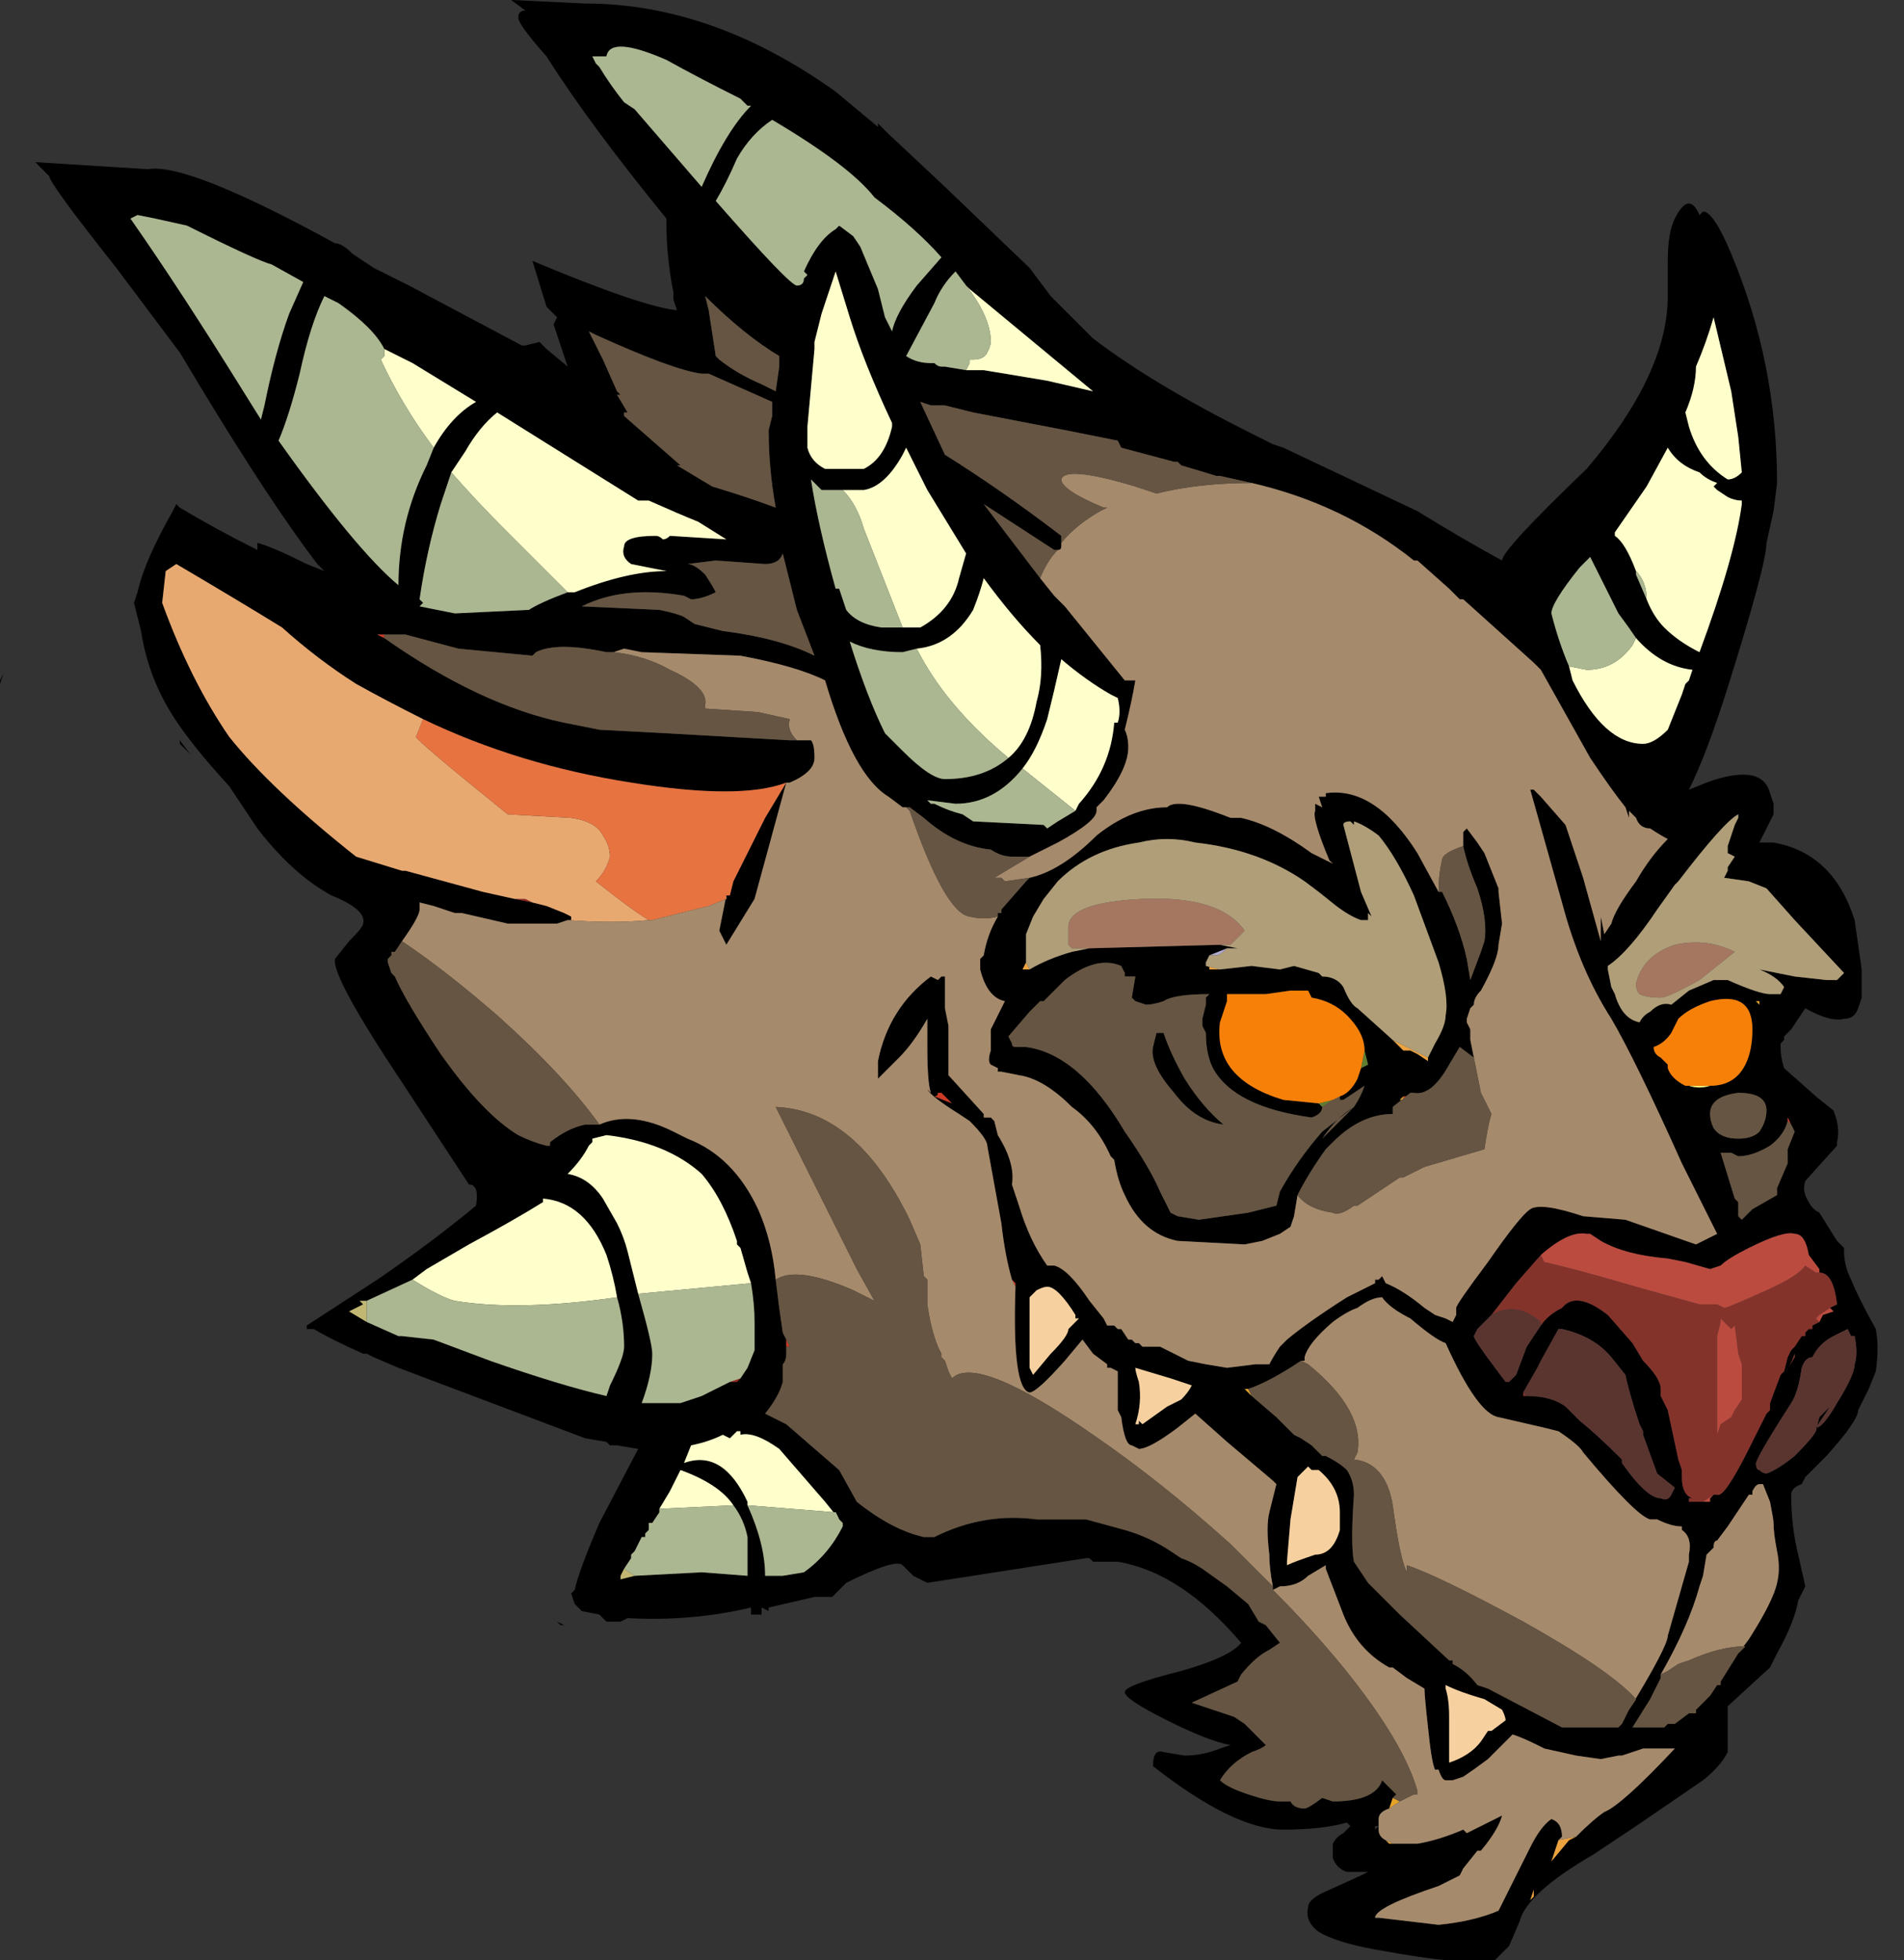 <?xml version="1.0" encoding="UTF-8" standalone="no"?>
<svg xmlns:ffdec="https://www.free-decompiler.com/flash" xmlns:xlink="http://www.w3.org/1999/xlink" ffdec:objectType="frame" height="194.6px" width="189.0px" xmlns="http://www.w3.org/2000/svg">
  <rect width="100%" height="100%" fill="#333333" stroke="none"/>
  <g transform="matrix(1.0, 0.0, 0.0, 1.0, 116.2, 209.65)">
    <use ffdec:characterId="50" height="27.8" transform="matrix(7.0, 0.0, 0.0, 7.0, -116.2, -209.65)" width="27.0" xlink:href="#shape0"/>
  </g>
  <defs>
    <g id="shape0" transform="matrix(1.0, 0.0, 0.0, 1.0, 16.6, 29.95)">
      <path d="M7.7 -25.45 Q7.6 -25.1 7.45 -24.75 7.45 -24.45 7.3 -24.1 L7.35 -23.9 Q7.5 -23.4 7.9 -23.15 8.0 -23.15 8.1 -23.25 L8.05 -23.75 7.95 -24.4 7.7 -25.45 M7.55 -26.95 Q7.7 -26.95 7.95 -26.35 8.6 -24.8 8.6 -23.1 L8.55 -22.7 8.45 -22.25 Q8.45 -21.95 7.9 -20.2 7.6 -19.25 7.35 -18.75 L7.6 -18.85 Q8.0 -19.0 8.25 -18.95 8.45 -18.9 8.5 -18.7 L8.55 -18.55 8.55 -18.4 8.35 -18.0 8.55 -18.0 Q9.4 -17.85 9.7 -16.9 9.75 -16.55 9.8 -16.2 L9.8 -15.8 9.75 -15.65 Q9.7 -15.5 9.55 -15.5 9.35 -15.45 9.0 -15.65 L8.8 -15.35 8.7 -15.25 8.7 -15.2 8.65 -15.15 8.65 -15.1 Q8.65 -14.95 8.7 -14.8 L9.15 -14.4 9.4 -14.2 Q9.5 -13.95 9.45 -13.75 L9.45 -13.7 9.0 -13.2 Q8.95 -13.05 9.05 -12.9 9.1 -12.8 9.2 -12.75 L9.45 -12.35 9.55 -12.25 9.55 -12.2 Q9.55 -12.0 9.65 -11.8 9.75 -11.55 10.0 -11.1 10.05 -10.85 10.0 -10.5 L9.9 -10.25 Q9.8 -10.05 9.75 -9.95 9.75 -9.8 9.3 -9.3 L9.0 -9.0 8.95 -8.9 Q8.8 -8.85 8.8 -8.75 8.8 -8.3 8.9 -7.9 L9.0 -7.45 8.9 -7.25 Q8.85 -6.95 8.6 -6.5 L8.5 -6.3 7.9 -5.75 7.9 -5.1 Q7.8 -4.9 7.55 -4.7 L6.6 -4.05 6.0 -3.65 Q5.05 -3.1 4.95 -2.7 L4.8 -2.35 4.6 -2.15 Q4.25 -2.05 2.9 -2.3 2.35 -2.4 2.1 -2.55 1.9 -2.7 1.95 -2.9 1.95 -3.0 2.15 -3.1 L2.7 -3.35 2.8 -3.4 2.5 -3.4 Q2.35 -3.45 2.3 -3.6 L2.3 -3.8 Q2.35 -3.9 2.45 -3.95 L2.55 -4.05 2.5 -4.1 Q2.15 -4.0 1.6 -4.0 0.9 -4.0 -0.25 -4.9 -0.25 -5.15 -0.1 -5.1 L0.2 -5.05 Q0.45 -5.05 0.7 -5.15 L0.85 -5.2 Q0.55 -5.25 -0.05 -5.55 -0.65 -5.85 -0.65 -5.95 -0.65 -6.05 0.15 -6.25 0.85 -6.45 1.0 -6.65 0.15 -7.65 -0.75 -7.8 L-1.1 -7.8 -1.15 -7.85 -1.2 -7.85 -3.45 -7.5 -3.65 -7.6 -3.8 -7.75 Q-3.9 -7.85 -4.6 -7.5 L-4.8 -7.3 -5.05 -7.3 -5.7 -7.15 -5.7 -7.1 -5.8 -7.15 -5.8 -7.05 -5.95 -7.05 -5.95 -7.15 Q-6.8 -6.95 -7.7 -7.0 L-7.8 -6.95 -8.0 -6.95 -8.1 -7.05 -8.35 -7.1 -8.45 -7.2 -8.5 -7.35 -8.45 -7.4 Q-8.4 -7.65 -8.1 -8.35 L-7.55 -9.4 -7.85 -9.45 -7.95 -9.45 -8.0 -9.5 -8.3 -9.55 -10.95 -10.55 -11.3 -10.7 -11.4 -10.75 -11.45 -10.75 Q-11.9 -10.95 -12.15 -11.1 L-12.25 -11.1 -12.25 -11.15 -11.25 -11.8 Q-10.45 -12.35 -9.85 -12.85 -9.8 -13.15 -9.95 -13.15 L-10.9 -14.6 Q-11.9 -16.1 -11.85 -16.35 L-11.65 -16.6 Q-11.45 -16.8 -11.45 -16.85 -11.4 -17.05 -11.9 -17.25 -12.45 -17.55 -12.95 -18.2 L-13.35 -18.8 Q-13.9 -19.4 -14.15 -19.8 -14.5 -20.35 -14.6 -21.0 L-14.7 -21.4 -14.65 -21.55 Q-14.55 -22.0 -14.15 -22.7 L-14.1 -22.8 -14.05 -22.75 Q-13.55 -22.45 -12.95 -22.15 L-12.95 -22.25 Q-12.75 -22.2 -12.25 -21.95 L-12.0 -21.85 -12.1 -21.95 Q-12.75 -22.8 -13.75 -24.45 L-14.05 -24.95 -14.95 -26.15 Q-15.9 -27.35 -15.9 -27.45 L-16.1 -27.65 -14.5 -27.55 Q-13.95 -27.65 -11.85 -26.5 -11.75 -26.5 -11.6 -26.35 L-11.3 -26.15 -10.8 -25.9 -9.2 -25.05 -9.15 -25.05 -8.95 -25.1 -8.85 -25.0 -8.55 -24.75 -8.75 -25.35 -8.7 -25.45 -8.85 -25.6 -9.05 -26.25 Q-7.5 -25.6 -7.0 -25.55 L-7.05 -25.7 -7.05 -25.8 Q-7.15 -26.3 -7.15 -26.8 L-7.15 -26.85 Q-8.25 -28.2 -8.85 -29.15 -9.25 -29.6 -9.25 -29.7 -9.25 -29.8 -9.15 -29.8 L-9.35 -29.95 -8.3 -29.9 Q-6.5 -29.9 -4.75 -28.65 L-4.15 -28.15 -4.15 -28.2 -4.0 -28.05 -3.2 -27.3 -2.0 -26.15 -1.7 -25.75 -1.1 -25.15 Q-0.25 -24.5 1.15 -23.8 L1.45 -23.65 1.6 -23.6 3.5 -22.7 Q4.15 -22.3 4.7 -22.0 4.7 -22.15 5.9 -23.3 7.05 -24.65 7.05 -25.75 L7.05 -26.25 Q7.05 -26.65 7.15 -26.85 7.35 -27.25 7.5 -26.9 L7.55 -26.95 M6.75 -21.45 Q6.85 -21.2 7.0 -21.05 7.2 -20.85 7.5 -20.7 8.0 -22.05 8.1 -22.8 L8.1 -22.85 Q8.0 -22.85 7.9 -22.9 L7.75 -23.0 7.7 -23.05 7.75 -23.1 Q7.6 -23.15 7.5 -23.25 7.2 -23.35 7.05 -23.6 L6.75 -23.05 6.3 -22.4 6.3 -22.35 Q6.45 -22.25 6.6 -21.85 L6.6 -21.8 6.75 -21.45 M6.6 -20.9 Q6.5 -21.05 6.35 -21.25 L5.95 -22.05 5.8 -21.9 Q5.4 -21.4 5.4 -21.25 5.5 -20.85 5.65 -20.5 L5.7 -20.3 Q6.15 -19.4 6.7 -19.4 6.85 -19.4 7.05 -19.6 L7.25 -20.1 7.3 -20.25 7.35 -20.3 7.4 -20.45 Q6.95 -20.5 6.6 -20.9 M1.15 -23.1 L0.7 -23.2 0.65 -23.2 0.15 -23.35 0.1 -23.4 0.05 -23.4 -0.7 -23.6 -0.75 -23.7 -1.5 -23.85 -2.8 -24.1 -3.2 -24.2 -3.4 -24.2 -3.55 -24.25 -3.2 -23.5 Q-2.4 -23.0 -1.55 -22.35 L-1.55 -22.25 -1.55 -22.2 Q-1.5 -22.2 -1.55 -22.2 -1.55 -22.15 -1.6 -22.15 L-1.65 -22.15 -2.65 -22.8 -1.85 -21.75 -1.65 -21.5 -1.5 -21.35 -0.65 -20.3 -0.5 -20.3 Q-0.55 -20.0 -0.65 -19.6 -0.6 -19.5 -0.6 -19.35 -0.6 -19.05 -0.95 -18.6 L-1.05 -18.5 -1.05 -18.45 Q-1.05 -18.3 -1.6 -18.0 L-2.0 -17.8 -2.25 -17.8 Q-2.4 -17.8 -2.55 -17.9 -3.05 -17.95 -3.5 -18.35 L-3.7 -18.5 -3.75 -18.5 -3.8 -18.5 -4.0 -18.65 Q-4.5 -18.95 -4.9 -20.3 -5.3 -20.5 -6.1 -20.65 L-7.5 -20.7 -7.75 -20.75 -7.9 -20.7 -8.0 -20.7 Q-8.7 -20.85 -9.0 -20.7 L-9.05 -20.65 -10.1 -20.75 -10.85 -20.95 -11.15 -20.95 -11.25 -20.95 -11.15 -20.9 Q-9.8 -19.95 -8.6 -19.7 L-8.1 -19.6 -7.15 -19.55 -5.4 -19.45 -5.3 -19.45 -5.1 -19.45 Q-5.05 -19.4 -5.05 -19.2 -5.05 -19.0 -5.4 -18.85 L-5.45 -18.85 -5.9 -17.2 -6.3 -16.55 -6.4 -16.75 -6.3 -17.25 -6.25 -17.25 -6.2 -17.45 -5.75 -18.35 -5.45 -18.85 Q-6.1 -18.6 -7.65 -18.85 -9.25 -19.1 -10.6 -19.75 -11.1 -20.0 -11.55 -20.25 -12.1 -20.6 -12.6 -21.05 -13.25 -21.45 -14.1 -21.95 L-14.25 -21.85 -14.3 -21.4 Q-13.9 -20.3 -13.35 -19.5 -12.75 -18.75 -11.55 -17.8 L-10.9 -17.6 -10.85 -17.6 -9.75 -17.3 -9.3 -17.2 -9.05 -17.15 -8.85 -17.1 -8.6 -17.0 -8.5 -16.95 -8.5 -16.9 -8.55 -16.9 -8.7 -16.85 -9.4 -16.85 -10.05 -17.0 -10.15 -17.0 -10.45 -17.1 -10.65 -17.15 -10.65 -17.05 Q-10.65 -16.95 -10.9 -16.6 L-11.0 -16.45 -11.05 -16.45 -11.05 -16.4 -11.1 -16.35 -11.1 -16.3 -11.05 -16.15 -11.0 -16.1 Q-10.85 -15.75 -10.35 -15.0 -9.75 -14.15 -9.25 -13.85 -9.05 -13.75 -8.85 -13.7 L-8.8 -13.7 -8.8 -13.75 Q-8.55 -13.95 -8.3 -14.0 L-8.1 -14.0 Q-7.65 -14.2 -7.05 -13.9 L-6.85 -13.8 Q-6.2 -13.55 -5.85 -12.8 -5.65 -12.35 -5.6 -11.8 L-5.55 -11.4 -5.5 -11.05 -5.45 -10.95 -5.45 -10.85 -5.45 -10.75 Q-5.45 -10.65 -5.5 -10.6 L-5.5 -10.35 Q-5.55 -10.15 -5.75 -9.9 -5.65 -9.85 -5.45 -9.75 L-4.7 -9.1 -4.45 -8.65 Q-3.95 -8.25 -3.5 -8.15 L-3.35 -8.15 Q-2.65 -8.5 -1.9 -8.4 L-1.2 -8.4 -0.65 -8.25 Q-0.3 -8.15 0.0 -7.95 L0.15 -7.85 Q0.3 -7.8 0.45 -7.7 L0.8 -7.45 1.1 -7.2 1.25 -6.95 1.35 -6.9 1.55 -6.65 1.4 -6.55 Q1.2 -6.45 1.0 -6.2 L0.95 -6.1 0.3 -5.8 0.9 -5.6 1.05 -5.5 1.35 -5.2 Q1.3 -5.15 1.15 -5.1 0.85 -4.95 0.7 -4.7 0.8 -4.6 1.1 -4.5 1.4 -4.4 1.55 -4.4 L1.7 -4.4 Q1.75 -4.3 1.9 -4.3 1.95 -4.3 2.15 -4.45 L2.3 -4.4 Q2.9 -4.4 3.0 -4.7 L3.2 -4.5 3.15 -4.45 3.1 -4.3 Q2.95 -4.25 2.95 -4.15 L2.95 -4.05 2.95 -4.0 Q2.95 -3.9 3.05 -3.85 L3.1 -3.8 3.2 -3.8 3.5 -3.8 Q3.8 -3.85 4.15 -4.0 L4.2 -3.95 4.7 -4.2 4.7 -4.2 Q4.65 -4.0 4.4 -3.7 L4.35 -3.7 4.15 -3.45 4.1 -3.35 3.8 -3.2 Q2.9 -2.9 2.9 -2.75 L2.95 -2.75 3.8 -2.65 Q4.3 -2.7 4.65 -2.85 L5.1 -3.75 Q5.25 -4.05 5.4 -4.15 5.55 -4.1 5.55 -3.9 L5.5 -3.85 5.4 -3.55 5.65 -3.85 5.75 -3.9 Q6.0 -4.15 6.15 -4.25 6.4 -4.35 7.15 -5.15 L6.7 -5.15 6.4 -5.05 6.35 -5.05 6.1 -5.0 5.75 -5.05 5.3 -5.15 5.2 -5.2 Q5.0 -5.3 4.85 -5.35 L4.5 -5.0 Q4.3 -4.85 4.15 -4.75 L4.0 -4.7 3.9 -4.7 Q3.85 -4.7 3.8 -4.85 L3.75 -4.85 Q3.7 -4.95 3.65 -5.45 3.6 -5.9 3.6 -6.0 L3.35 -6.15 3.15 -6.3 3.1 -6.3 Q2.65 -6.55 2.45 -7.05 L2.2 -7.7 2.2 -7.75 1.95 -7.6 Q1.8 -7.45 1.55 -7.45 L1.45 -7.4 1.45 -7.45 Q1.4 -7.7 1.4 -7.9 1.35 -8.3 1.4 -8.5 L1.5 -8.9 1.45 -8.95 0.8 -9.5 0.35 -9.9 0.1 -9.7 Q-0.3 -9.4 -0.45 -9.4 L-0.55 -9.45 Q-0.65 -9.45 -0.7 -9.85 L-0.75 -9.95 -0.75 -10.5 -0.85 -10.55 -0.9 -10.55 -0.9 -10.6 -1.1 -10.75 -1.25 -10.95 -1.5 -10.65 Q-1.9 -10.2 -2.0 -10.2 -2.25 -10.25 -2.2 -11.7 L-2.2 -11.75 -2.25 -11.8 Q-2.35 -12.15 -2.4 -12.6 L-2.6 -13.7 Q-2.6 -13.8 -2.85 -14.05 L-3.0 -14.15 Q-3.4 -14.4 -3.45 -14.5 L-3.4 -14.45 Q-3.45 -14.6 -3.45 -15.1 L-3.45 -15.5 Q-3.65 -15.15 -3.85 -14.95 L-4.15 -14.65 -4.15 -14.9 Q-4.0 -15.65 -3.4 -16.1 L-3.3 -16.05 -3.25 -16.1 -3.2 -16.1 -3.2 -15.65 -3.15 -15.4 Q-3.15 -15.0 -3.15 -14.7 L-2.65 -14.15 -2.65 -14.1 -2.55 -14.1 -2.5 -14.05 -2.45 -13.85 Q-2.2 -13.45 -2.25 -13.15 L-2.15 -12.85 Q-2.0 -12.35 -1.75 -12.0 L-1.65 -12.0 Q-1.45 -11.95 -1.15 -11.5 L-0.95 -11.25 -0.9 -11.15 -0.8 -11.15 -0.75 -11.1 -0.7 -11.1 -0.6 -10.95 -0.55 -10.95 -0.5 -10.9 -0.45 -10.9 -0.4 -10.85 -0.15 -10.85 0.25 -10.65 0.5 -10.6 0.8 -10.55 1.2 -10.6 1.4 -10.6 Q1.45 -10.7 1.55 -10.85 L1.65 -10.95 Q1.95 -11.2 2.5 -11.55 L2.9 -11.75 2.9 -11.8 2.95 -11.8 3.0 -11.85 3.05 -11.75 Q3.3 -11.65 3.6 -11.4 L3.75 -11.3 3.9 -11.25 4.0 -11.2 4.05 -11.3 4.05 -11.4 Q4.05 -11.45 4.5 -12.05 4.95 -12.7 5.1 -12.8 5.25 -12.9 5.85 -12.7 L6.45 -12.65 7.45 -12.3 7.75 -12.45 7.25 -13.45 Q6.6 -14.9 6.25 -15.5 5.8 -16.2 5.55 -17.15 L5.1 -18.75 5.15 -18.75 5.25 -18.65 5.6 -18.25 5.85 -17.5 6.1 -16.6 6.1 -16.95 6.15 -16.7 6.25 -16.85 Q6.3 -17.05 6.6 -17.45 6.8 -17.8 7.05 -18.05 6.95 -18.1 6.8 -18.2 6.65 -18.2 6.6 -18.35 L6.5 -18.45 6.5 -18.35 6.45 -18.5 Q6.25 -18.75 5.95 -19.2 L5.25 -20.45 5.15 -20.55 4.15 -21.45 4.1 -21.45 3.95 -21.6 3.5 -22.0 3.45 -22.0 Q2.45 -22.8 1.15 -23.1 M7.15 -5.15 L7.15 -5.15 M2.95 -4.05 L2.9 -4.05 2.9 -4.0 2.95 -4.05 M4.15 -17.95 L4.15 -18.15 4.2 -18.2 4.35 -18.0 4.45 -17.85 Q4.55 -17.6 4.65 -17.35 L4.65 -17.3 4.7 -16.85 4.65 -16.55 Q4.65 -16.35 4.4 -15.9 4.3 -15.8 4.3 -15.7 L4.25 -15.65 4.2 -15.5 4.2 -15.45 4.25 -15.35 4.25 -15.25 4.25 -15.2 4.3 -14.95 4.1 -15.1 3.95 -14.85 Q3.7 -14.4 3.45 -14.45 L3.4 -14.45 3.15 -14.25 3.15 -14.15 Q2.7 -14.15 2.3 -13.75 L2.2 -13.65 Q1.95 -13.3 1.8 -13.0 L1.75 -12.7 1.7 -12.55 1.55 -12.45 1.3 -12.35 1.05 -12.3 0.1 -12.35 Q-0.4 -12.45 -0.65 -13.0 -0.75 -13.2 -0.8 -13.5 L-0.85 -13.55 Q-1.05 -14.0 -1.4 -14.25 -1.8 -14.65 -2.15 -14.7 L-2.4 -14.75 -2.45 -14.75 -2.45 -14.8 -2.55 -14.85 Q-2.6 -14.9 -2.55 -15.05 L-2.55 -15.35 -2.35 -15.75 Q-2.6 -15.8 -2.7 -16.2 L-2.7 -16.35 -2.65 -16.4 Q-2.6 -16.7 -2.45 -16.95 L-2.45 -17.0 -2.4 -17.0 -2.4 -17.05 -2.05 -17.45 -2.0 -17.5 Q-1.55 -17.6 -1.05 -18.1 -0.55 -18.5 -0.05 -18.5 0.1 -18.65 0.85 -18.35 L1.0 -18.35 Q1.45 -18.25 2.0 -17.85 L2.3 -17.7 2.25 -17.75 Q2.0 -18.35 2.05 -18.45 2.05 -18.6 2.05 -18.55 L2.15 -18.5 2.1 -18.65 2.2 -18.65 2.2 -18.7 Q2.9 -18.8 3.5 -17.85 L3.8 -17.3 3.85 -17.3 Q4.1 -16.8 4.2 -16.35 L4.25 -16.05 4.4 -16.45 4.45 -16.6 Q4.5 -16.9 4.35 -17.35 4.2 -17.7 4.15 -17.95 M3.65 -14.95 L3.75 -15.15 Q3.9 -15.4 3.9 -15.55 3.95 -15.8 3.8 -16.3 L3.45 -17.25 Q3.2 -17.8 2.95 -18.1 2.75 -18.25 2.6 -18.3 L2.6 -18.25 2.55 -18.3 Q2.45 -18.3 2.45 -18.25 L2.7 -17.3 2.85 -16.95 2.8 -17.0 2.8 -16.9 2.7 -16.9 Q2.55 -16.95 2.35 -17.1 L2.1 -17.3 1.9 -17.45 Q1.25 -17.9 0.35 -18.0 -0.05 -18.1 -0.45 -18.0 -1.15 -17.9 -1.6 -17.45 L-1.8 -17.2 -1.95 -16.95 -2.05 -16.7 -2.05 -16.3 -2.1 -16.2 Q-2.05 -16.2 -2.0 -16.2 -1.75 -16.35 -1.4 -16.45 L-1.15 -16.5 0.7 -16.55 0.95 -16.5 0.8 -16.5 0.55 -16.4 0.5 -16.3 0.5 -16.25 0.55 -16.25 0.55 -16.2 0.7 -16.2 1.15 -16.25 1.55 -16.2 1.75 -16.25 2.1 -16.15 2.15 -16.1 Q2.35 -16.1 2.45 -15.95 2.55 -15.7 2.65 -15.65 L3.15 -15.2 3.3 -15.05 3.4 -15.05 3.5 -15.0 3.65 -14.9 3.65 -14.95 M2.75 -15.05 Q2.75 -15.3 2.5 -15.55 2.3 -15.75 2.0 -15.8 L1.95 -15.9 1.7 -15.9 1.35 -15.85 0.8 -15.85 0.8 -15.75 0.7 -15.45 Q0.6 -14.65 1.6 -14.35 L2.1 -14.3 2.15 -14.25 Q2.15 -14.15 2.0 -14.1 0.9 -14.25 0.6 -14.8 0.5 -15.0 0.5 -15.3 L0.45 -15.4 0.45 -15.5 0.5 -15.7 0.5 -15.8 0.55 -15.85 Q0.05 -15.85 -0.1 -15.75 -0.25 -15.7 -0.35 -15.7 L-0.5 -15.75 -0.55 -15.8 -0.5 -16.1 -0.65 -16.1 -0.65 -16.15 -0.7 -16.25 Q-1.05 -16.4 -1.5 -16.05 L-1.8 -15.75 -1.85 -15.75 -2.0 -15.6 -2.3 -15.25 -2.25 -15.15 Q-2.25 -15.1 -2.2 -15.1 L-2.05 -15.1 Q-1.3 -15.0 -0.65 -13.9 -0.3 -13.4 -0.15 -13.05 L0.0 -12.75 0.1 -12.7 0.4 -12.65 1.1 -12.75 1.5 -12.85 1.55 -13.05 Q1.8 -13.5 2.15 -13.9 L2.6 -14.25 Q2.7 -14.4 2.75 -14.55 L2.45 -14.35 2.4 -14.35 2.4 -14.4 Q2.55 -14.45 2.65 -14.65 L2.7 -14.8 2.8 -14.85 2.75 -15.05 M3.3 -14.35 L3.35 -14.4 3.3 -14.4 3.25 -14.35 3.3 -14.35 M7.9 -17.85 L7.9 -17.95 8.0 -18.25 8.05 -18.35 8.05 -18.4 Q7.85 -18.3 7.2 -17.45 L7.15 -17.4 6.9 -17.05 Q6.5 -16.45 6.2 -16.25 L6.2 -16.2 6.25 -15.95 6.3 -15.85 Q6.4 -15.5 6.65 -15.45 6.7 -15.55 6.8 -15.6 6.95 -15.75 7.1 -15.7 L7.35 -15.9 7.7 -16.05 7.9 -16.05 Q8.35 -15.85 8.5 -15.85 L8.65 -15.85 8.7 -15.95 Q8.6 -16.1 8.35 -16.2 L8.85 -16.1 9.3 -16.05 9.45 -16.05 9.55 -16.15 8.85 -16.9 8.45 -17.35 8.2 -17.45 7.85 -17.5 7.9 -17.6 7.9 -17.65 8.0 -17.8 7.9 -17.85 M7.6 -18.4 L7.6 -18.4 M7.65 -14.55 Q8.0 -14.55 8.15 -14.85 8.25 -15.05 8.25 -15.35 8.25 -15.9 7.65 -15.75 7.35 -15.65 7.2 -15.5 L7.1 -15.3 Q7.0 -15.15 6.85 -15.1 6.85 -15.0 6.95 -14.95 L7.05 -14.85 7.05 -14.8 Q7.1 -14.65 7.3 -14.55 L7.35 -14.55 Q7.5 -14.5 7.65 -14.55 M8.35 -15.75 L8.3 -15.75 8.35 -15.7 8.35 -15.75 M8.75 -14.05 Q8.7 -13.85 8.5 -13.7 8.25 -13.55 8.05 -13.55 L7.95 -13.6 7.8 -13.6 8.0 -12.95 8.05 -12.9 8.05 -12.7 8.1 -12.65 8.25 -12.8 8.6 -13.0 8.6 -13.1 8.75 -13.45 8.75 -13.65 8.85 -13.9 8.8 -14.0 8.75 -14.1 8.75 -14.05 M8.45 -14.2 Q8.45 -14.45 8.05 -14.45 7.65 -14.4 7.65 -14.15 7.65 -14.05 7.7 -13.95 7.8 -13.8 8.05 -13.8 8.25 -13.8 8.35 -13.9 8.45 -14.05 8.45 -14.2 M9.2 -11.9 L9.2 -11.95 9.05 -12.15 Q9.0 -12.45 8.85 -12.45 8.7 -12.5 8.2 -12.25 7.9 -12.1 7.8 -12.0 L7.65 -11.95 7.3 -12.05 7.05 -12.1 Q6.45 -12.15 6.1 -12.35 L5.95 -12.45 5.9 -12.45 Q5.65 -12.5 5.25 -12.15 L4.9 -11.75 4.55 -11.3 4.35 -11.1 4.3 -11.0 Q4.3 -10.95 4.6 -10.55 L4.75 -10.35 4.8 -10.35 4.9 -10.45 5.05 -10.85 5.25 -11.15 Q5.35 -11.3 5.55 -11.4 5.75 -11.65 6.2 -11.3 L6.55 -10.9 6.7 -10.65 Q6.95 -10.4 6.95 -10.25 L6.95 -10.15 7.05 -9.95 7.2 -9.25 7.25 -9.1 7.25 -9.0 Q7.25 -8.75 7.4 -8.7 L7.35 -8.7 7.35 -8.65 7.6 -8.65 7.65 -8.65 7.65 -8.7 7.7 -8.75 7.75 -8.75 Q7.85 -8.7 8.2 -9.4 L8.45 -9.9 8.5 -9.95 8.5 -10.05 8.65 -10.45 8.7 -10.5 8.75 -10.7 8.8 -10.8 8.85 -10.85 8.95 -11.0 9.0 -11.0 9.0 -11.05 9.05 -11.1 9.1 -11.1 9.1 -11.15 9.2 -11.2 9.25 -11.3 9.4 -11.35 9.35 -11.4 9.45 -11.45 Q9.4 -11.9 9.2 -11.9 M8.85 -10.75 Q8.8 -10.6 8.7 -10.45 L8.85 -10.7 8.85 -10.75 M9.1 -10.7 Q9.0 -10.7 8.95 -10.55 8.9 -10.2 8.8 -10.05 8.35 -9.35 8.3 -9.2 8.3 -9.1 8.35 -9.1 8.4 -9.05 8.45 -9.05 8.6 -9.1 8.85 -9.3 9.1 -9.55 9.15 -9.65 L9.2 -9.85 9.35 -10.0 9.15 -9.7 Q9.25 -9.7 9.45 -10.05 9.7 -10.45 9.7 -10.6 9.75 -10.75 9.7 -11.0 L9.65 -11.0 9.6 -11.1 9.4 -11.0 Q9.2 -10.9 9.1 -10.7 M8.05 -6.5 L8.2 -6.7 Q8.55 -7.25 8.6 -7.5 8.65 -7.7 8.6 -7.95 8.55 -8.2 8.55 -8.35 8.55 -8.4 8.5 -8.65 L8.4 -8.9 8.35 -8.9 Q8.3 -8.9 8.25 -8.8 L8.25 -8.75 8.2 -8.75 7.9 -8.3 7.75 -8.1 Q7.7 -8.1 7.7 -8.0 L7.6 -7.9 7.55 -7.6 7.5 -7.45 Q7.35 -6.9 6.95 -6.2 L6.95 -6.15 6.8 -5.85 6.55 -5.45 7.0 -5.45 7.05 -5.5 7.1 -5.5 7.15 -5.5 7.35 -5.65 7.45 -5.65 7.45 -5.7 7.65 -5.9 7.75 -6.05 7.8 -6.05 7.8 -6.1 8.05 -6.5 M5.05 -10.15 Q5.4 -10.15 5.6 -10.0 L5.8 -9.8 Q6.05 -9.6 6.4 -9.25 L6.4 -9.2 Q6.75 -8.7 6.95 -8.7 7.05 -8.65 7.1 -8.75 L7.15 -8.85 6.9 -9.05 6.7 -9.6 6.7 -9.65 6.65 -9.75 Q6.5 -10.2 6.45 -10.45 L6.25 -10.7 Q6.0 -11.0 5.55 -11.1 L5.5 -11.1 5.25 -10.65 5.2 -10.55 5.0 -10.2 5.0 -10.15 5.05 -10.15 M6.5 -5.7 Q7.05 -6.6 7.05 -6.75 L7.35 -7.8 7.35 -7.9 Q7.4 -8.15 7.25 -8.25 L7.25 -8.3 Q7.1 -8.3 6.9 -8.4 L6.8 -8.4 Q6.6 -8.45 5.85 -9.35 5.8 -9.45 5.5 -9.65 L5.3 -9.7 4.65 -9.85 Q4.35 -9.9 3.9 -10.9 3.75 -10.95 3.4 -11.25 3.1 -11.4 3.0 -11.55 2.85 -11.55 2.65 -11.4 2.5 -11.35 2.3 -11.2 1.95 -10.9 1.9 -10.7 L1.9 -10.65 1.85 -10.65 Q1.4 -10.35 1.1 -10.25 L1.05 -10.25 1.15 -10.15 1.5 -9.85 1.75 -9.6 1.85 -9.55 2.0 -9.45 2.15 -9.3 2.2 -9.3 Q2.4 -9.2 2.5 -9.1 2.6 -8.95 2.6 -8.75 2.55 -8.05 2.6 -7.8 L2.8 -7.5 3.25 -7.05 3.95 -6.4 4.0 -6.4 4.0 -6.35 Q4.2 -6.25 4.35 -6.05 L4.5 -6.0 5.55 -5.45 6.35 -5.45 6.4 -5.5 6.5 -5.7 M2.25 -13.9 L2.6 -14.25 Q2.35 -14.1 2.15 -13.8 L2.25 -13.9 M1.95 -9.15 L1.8 -9.0 1.7 -8.4 1.65 -7.8 1.65 -7.75 Q1.75 -7.8 2.05 -7.9 2.3 -7.9 2.4 -8.25 L2.4 -8.5 Q2.4 -8.85 2.1 -9.1 L2.0 -9.1 1.95 -9.15 M0.3 -10.3 L0.0 -10.4 -0.5 -10.55 Q-0.5 -10.5 -0.45 -10.35 -0.4 -10.05 -0.5 -9.75 L-0.45 -9.75 -0.45 -9.8 -0.4 -9.75 -0.05 -10.0 0.15 -10.1 Q0.25 -10.2 0.3 -10.3 M4.5 -5.4 L4.55 -5.4 4.75 -5.55 Q4.75 -5.6 4.7 -5.7 L4.45 -5.85 Q4.1 -5.95 3.9 -6.05 L3.9 -6.0 Q3.95 -5.85 3.95 -5.6 L3.95 -4.95 Q4.25 -5.05 4.4 -5.25 L4.5 -5.4 M5.15 -3.15 L5.1 -3.0 5.15 -3.05 5.15 -3.15 M0.75 -14.0 Q0.35 -14.05 0.05 -14.45 -0.3 -14.85 -0.25 -15.1 L-0.2 -15.3 -0.1 -15.3 Q0.0 -15.0 0.2 -14.65 0.45 -14.25 0.75 -14.0 M-7.75 -28.5 L-7.6 -28.4 -6.65 -27.3 Q-6.3 -28.1 -5.95 -28.45 L-6.0 -28.45 -6.1 -28.55 Q-6.7 -28.85 -7.15 -29.1 -7.95 -29.45 -8.0 -29.15 L-8.2 -29.15 -8.15 -29.05 -8.1 -29.0 Q-7.95 -28.75 -7.75 -28.5 M-2.9 -24.7 L-2.65 -24.7 -1.75 -24.55 -1.1 -24.4 -2.85 -25.85 -2.9 -25.9 -3.05 -26.1 Q-3.25 -25.9 -3.35 -25.65 L-3.75 -24.9 Q-3.6 -24.8 -3.4 -24.8 L-3.35 -24.8 Q-3.3 -24.75 -3.25 -24.75 L-3.2 -24.75 -2.9 -24.7 M-4.75 -26.7 L-4.7 -26.75 -4.5 -26.6 -4.4 -26.45 -4.15 -25.85 -4.05 -25.45 -3.95 -25.25 Q-3.9 -25.5 -3.6 -25.9 L-3.25 -26.3 Q-3.6 -26.7 -4.2 -27.15 -4.55 -27.6 -5.65 -28.25 -5.95 -28.05 -6.15 -27.7 -6.3 -27.35 -6.45 -27.1 -5.4 -25.9 -5.3 -25.9 -5.2 -25.9 -5.2 -26.0 L-5.15 -26.05 -5.2 -26.1 Q-5.0 -26.55 -4.75 -26.7 M-5.05 -25.0 L-5.15 -23.9 -5.15 -23.6 Q-5.1 -23.4 -4.9 -23.3 L-4.35 -23.3 Q-4.05 -23.45 -3.95 -23.9 L-3.95 -23.95 Q-4.35 -24.8 -4.55 -25.45 L-4.75 -26.1 -4.95 -25.5 -5.05 -25.1 -5.05 -25.0 M-3.8 -21.05 L-3.55 -21.05 Q-3.1 -21.3 -3.0 -21.75 L-2.9 -22.1 -3.45 -23.0 -3.75 -23.6 -3.8 -23.5 Q-4.05 -23.05 -4.35 -23.0 L-4.65 -23.0 -4.95 -23.0 -5.1 -23.15 Q-5.0 -22.5 -4.75 -21.6 L-4.7 -21.6 -4.6 -21.3 Q-4.45 -21.1 -4.1 -21.05 L-3.8 -21.05 M-5.65 -24.25 Q-6.1 -24.45 -6.55 -24.65 L-6.65 -24.65 Q-7.05 -24.7 -8.15 -25.2 L-8.25 -25.25 -8.05 -24.85 -7.85 -24.4 -7.8 -24.35 -7.85 -24.35 -7.7 -24.1 -7.75 -24.1 -7.75 -24.05 -6.95 -23.35 -7.0 -23.35 -6.5 -23.05 Q-6.0 -22.9 -5.6 -22.75 -5.7 -23.3 -5.7 -23.85 L-5.65 -24.05 -5.65 -24.25 M-5.55 -24.75 L-5.55 -24.9 Q-6.05 -25.2 -6.6 -25.75 L-6.55 -25.55 -6.45 -24.9 -6.4 -24.85 Q-6.15 -24.65 -5.8 -24.5 L-5.6 -24.4 -5.55 -24.75 M-5.75 -21.95 L-6.45 -22.0 -6.85 -21.95 Q-6.75 -21.95 -6.6 -21.8 -6.5 -21.65 -6.45 -21.55 -6.65 -21.45 -6.8 -21.45 L-6.9 -21.5 Q-7.75 -21.65 -8.35 -21.35 L-7.25 -21.3 Q-7.0 -21.25 -6.9 -21.2 L-6.75 -21.1 -6.35 -21.0 Q-5.55 -20.9 -5.05 -20.65 L-5.3 -21.3 -5.5 -22.1 Q-5.55 -21.95 -5.75 -21.95 M-2.3 -19.2 Q-2.0 -19.45 -1.9 -20.0 -1.8 -20.35 -1.85 -20.8 -2.25 -21.2 -2.65 -21.75 -2.7 -21.55 -2.8 -21.3 -3.1 -20.8 -3.6 -20.75 L-3.8 -20.7 Q-4.25 -20.7 -4.55 -20.85 -4.3 -20.05 -4.05 -19.55 L-3.8 -19.3 Q-3.4 -18.9 -3.2 -18.9 -2.65 -18.9 -2.3 -19.2 M-10.45 -23.6 Q-10.2 -24.05 -9.85 -24.25 L-10.75 -24.8 -11.15 -25.0 Q-11.3 -25.3 -11.8 -25.65 L-12.0 -25.75 Q-12.2 -25.35 -12.35 -24.65 -12.5 -24.05 -12.65 -23.7 -11.55 -22.15 -10.95 -21.65 -10.95 -22.55 -10.55 -23.35 L-10.45 -23.6 M-8.55 -21.55 L-8.45 -21.55 Q-7.7 -21.85 -7.15 -21.85 L-7.65 -21.95 Q-7.8 -22.05 -7.75 -22.2 -7.75 -22.35 -7.3 -22.35 -7.25 -22.35 -7.2 -22.3 -7.15 -22.3 -7.1 -22.35 L-6.3 -22.3 -6.7 -22.55 Q-6.95 -22.65 -7.4 -22.85 L-7.55 -22.85 -9.55 -24.1 Q-9.8 -23.9 -10.0 -23.55 L-10.2 -23.25 -10.35 -22.8 Q-10.55 -22.15 -10.65 -21.45 L-10.6 -21.4 -10.65 -21.35 -10.15 -21.25 -9.1 -21.3 Q-8.95 -21.4 -8.55 -21.55 M-1.35 -18.45 L-1.3 -18.55 Q-0.85 -19.05 -0.8 -19.7 L-0.75 -19.7 Q-0.7 -19.85 -0.75 -20.05 L-0.85 -20.1 Q-1.2 -20.3 -1.55 -20.6 -1.65 -20.15 -1.75 -19.75 -1.9 -19.3 -2.1 -19.05 -2.5 -18.55 -3.05 -18.55 L-3.45 -18.6 -3.4 -18.55 -3.35 -18.55 Q-3.15 -18.45 -2.95 -18.4 L-2.8 -18.3 -1.8 -18.25 -1.75 -18.2 -1.6 -18.3 -1.35 -18.45 M-3.25 -14.45 L-3.3 -14.45 Q-3.3 -14.4 -3.35 -14.4 L-3.1 -14.3 -3.25 -14.45 M-14.4 -26.85 L-14.65 -26.9 -14.75 -26.85 Q-14.05 -25.85 -13.15 -24.4 L-12.9 -24.0 -12.85 -24.2 Q-12.7 -24.95 -12.5 -25.5 L-12.3 -25.95 -12.75 -26.2 Q-12.95 -26.25 -13.95 -26.75 L-14.4 -26.85 M-16.55 -20.4 L-16.6 -20.25 -16.6 -20.3 -16.55 -20.4 M-14.05 -19.45 L-13.9 -19.25 -14.05 -19.4 -14.05 -19.45 M-2.0 -11.55 L-2.0 -10.55 -1.95 -10.45 -1.7 -10.75 Q-1.45 -11.0 -1.45 -11.1 L-1.3 -11.25 -1.35 -11.25 -1.35 -11.3 Q-1.6 -11.7 -1.75 -11.7 -1.8 -11.7 -1.9 -11.65 L-2.0 -11.55 M-4.4 -13.95 L-4.4 -13.95 M-4.7 -8.4 L-4.9 -8.65 -5.55 -9.4 Q-5.9 -9.65 -6.1 -9.6 L-6.1 -9.65 -6.15 -9.65 -6.25 -9.55 -6.35 -9.6 Q-6.55 -9.5 -6.8 -9.45 L-6.9 -9.2 Q-6.35 -9.4 -6.0 -8.65 L-6.0 -8.6 Q-5.75 -8.05 -5.75 -7.6 L-5.5 -7.6 -5.2 -7.65 Q-4.85 -7.9 -4.65 -8.3 L-4.65 -8.35 -4.7 -8.4 M-5.95 -11.75 L-6.0 -11.9 -6.1 -12.25 -6.15 -12.3 -6.15 -12.35 Q-6.35 -12.95 -6.65 -13.3 -7.15 -13.75 -8.0 -13.85 L-8.2 -13.8 -8.2 -13.75 -8.25 -13.7 Q-8.35 -13.5 -8.55 -13.3 -8.25 -13.25 -8.05 -12.95 L-7.85 -12.6 Q-7.75 -12.4 -7.7 -12.2 L-7.55 -11.6 Q-7.35 -10.9 -7.35 -10.75 -7.35 -10.45 -7.5 -10.05 L-6.95 -10.05 -6.65 -10.15 Q-6.55 -10.2 -6.45 -10.25 L-6.25 -10.35 -6.15 -10.35 -6.1 -10.4 -6.0 -10.55 -5.9 -10.8 -5.9 -11.2 Q-5.9 -11.45 -5.95 -11.75 M-11.4 -11.2 L-10.95 -11.0 -10.9 -11.0 -10.45 -10.95 -9.65 -10.65 Q-8.65 -10.3 -8.0 -10.15 L-7.95 -10.3 Q-7.75 -10.7 -7.75 -10.85 -7.75 -11.2 -7.85 -11.55 -7.9 -11.85 -8.0 -12.15 -8.3 -12.9 -8.9 -12.95 L-8.9 -12.9 Q-9.3 -12.65 -9.95 -12.3 L-10.55 -11.95 -10.75 -11.8 -11.4 -11.5 -11.5 -11.5 -11.45 -11.45 -11.65 -11.35 -11.4 -11.2 M-7.25 -8.55 L-7.25 -8.5 -7.35 -8.35 -7.4 -8.35 -7.4 -8.25 -7.45 -8.2 -7.45 -8.15 -7.5 -8.15 -7.6 -7.95 -7.65 -7.9 -7.65 -7.85 -7.75 -7.7 -7.8 -7.6 -7.8 -7.55 -7.6 -7.6 -6.65 -7.65 -6.0 -7.6 -6.0 -8.15 Q-6.05 -8.4 -6.2 -8.6 -6.4 -8.9 -6.95 -9.1 L-7.1 -8.8 -7.25 -8.55 M-8.6 -6.9 L-8.65 -6.9 -8.7 -6.95 -8.6 -6.9" fill="#000000" fill-rule="evenodd" stroke="none"/>
      <path d="M-2.25 -11.8 L-2.2 -11.75 -2.2 -11.7 -2.25 -11.8 M2.2 -7.75 L2.2 -7.7 2.2 -7.75 M7.15 -5.15 L7.15 -5.15 M-5.45 -10.85 L-5.45 -10.95 -5.4 -10.85 -5.45 -10.85 M-11.15 -20.9 L-11.25 -20.95 -11.15 -20.95 -11.15 -20.9 M3.3 -14.35 L3.3 -14.4 3.35 -14.4 3.3 -14.35 M8.75 -14.05 L8.75 -14.1 8.8 -14.0 8.75 -14.05 M-3.25 -14.45 L-3.1 -14.3 -3.35 -14.4 Q-3.3 -14.4 -3.3 -14.45 L-3.25 -14.45" fill="#cd3a25" fill-rule="evenodd" stroke="none"/>
      <path d="M-9.05 -17.15 L-9.3 -17.2 -9.15 -17.2 -9.05 -17.15 M-6.1 -10.4 L-6.15 -10.35 -6.25 -10.35 -6.1 -10.4" fill="#962721" fill-rule="evenodd" stroke="none"/>
      <path d="M3.2 -3.8 L3.1 -3.8 3.05 -3.85 3.15 -3.8 3.2 -3.8 M3.1 -4.3 L3.15 -4.45 3.25 -4.4 3.1 -4.3 M3.3 -14.4 L3.3 -14.35 3.25 -14.35 3.3 -14.4 M8.35 -15.75 L8.35 -15.7 8.3 -15.75 8.35 -15.75 M7.1 -5.5 L7.05 -5.5 7.1 -5.5 M1.15 -10.15 L1.05 -10.25 1.1 -10.25 1.15 -10.15" fill="#e6a326" fill-rule="evenodd" stroke="none"/>
      <path d="M9.2 -11.9 Q9.4 -11.9 9.45 -11.45 L9.35 -11.4 9.2 -11.3 9.15 -11.25 9.2 -11.2 9.1 -11.15 9.1 -11.1 9.05 -11.1 9.0 -11.05 9.0 -11.0 8.95 -11.0 8.85 -10.85 8.8 -10.8 8.75 -10.7 8.7 -10.5 8.65 -10.45 8.5 -10.05 8.5 -9.95 8.45 -9.9 8.2 -9.4 Q7.85 -8.7 7.75 -8.75 L7.7 -8.75 7.55 -8.65 7.6 -8.65 7.35 -8.65 7.35 -8.7 7.4 -8.7 Q7.25 -8.75 7.25 -9.0 L7.25 -9.1 7.2 -9.25 7.05 -9.95 6.95 -10.15 6.95 -10.25 Q6.95 -10.4 6.7 -10.65 L6.55 -10.9 6.2 -11.3 Q5.75 -11.65 5.55 -11.4 5.35 -11.3 5.25 -11.15 L5.25 -11.2 Q4.9 -11.5 4.55 -11.3 L4.9 -11.75 5.25 -12.15 5.3 -12.05 Q5.75 -11.95 6.6 -11.7 L7.5 -11.45 7.75 -11.45 7.85 -11.4 Q7.9 -11.4 8.45 -11.65 8.9 -11.85 9.0 -12.0 L9.15 -11.9 9.2 -11.9 M8.85 -10.75 L8.85 -10.7 8.7 -10.45 Q8.8 -10.6 8.85 -10.75 M7.8 -11.25 L7.8 -11.2 7.75 -11.0 7.75 -9.6 7.8 -9.75 7.95 -9.85 8.0 -9.95 8.1 -10.1 Q8.1 -10.25 8.1 -10.35 L8.1 -10.6 8.05 -10.75 8.0 -11.15 7.95 -11.1 7.8 -11.25 M5.0 -10.2 L5.05 -10.15 5.0 -10.15 5.0 -10.2" fill="#84332b" fill-rule="evenodd" stroke="none"/>
      <path d="M2.1 -14.3 L2.3 -14.35 2.15 -14.25 2.1 -14.3 M2.7 -14.8 L2.75 -15.05 2.8 -14.85 2.7 -14.8" fill="#5f7d31" fill-rule="evenodd" stroke="none"/>
      <path d="M4.25 -15.25 L4.25 -15.2 4.25 -15.25" fill="#7b2417" fill-rule="evenodd" stroke="none"/>
      <path d="M-11.4 -11.5 Q-11.4 -11.35 -11.4 -11.2 L-11.65 -11.35 -11.45 -11.45 -11.5 -11.5 -11.4 -11.5 M-7.75 -7.7 L-7.6 -7.6 -7.8 -7.55 -7.8 -7.6 -7.75 -7.7" fill="#c2b772" fill-rule="evenodd" stroke="none"/>
      <path d="M5.75 -3.9 L5.65 -3.85 5.4 -3.55 5.5 -3.85 5.75 -3.9 M-2.05 -16.3 L-2.0 -16.2 Q-2.05 -16.2 -2.1 -16.2 L-2.05 -16.3 M0.5 -16.25 L0.7 -16.2 0.55 -16.2 0.55 -16.25 0.5 -16.25 M3.15 -15.2 L3.65 -14.95 3.65 -14.9 3.5 -15.0 3.4 -15.05 3.3 -15.05 3.15 -15.2 M-1.8 -15.75 L-1.85 -15.75 -1.8 -15.75 M5.15 -3.15 L5.15 -3.05 5.1 -3.0 5.15 -3.15" fill="#eda33f" fill-rule="evenodd" stroke="none"/>
      <path d="M-8.55 -16.9 L-8.5 -16.9 -8.5 -16.95 -8.6 -17.0 -8.85 -17.1 -9.05 -17.15 -9.15 -17.2 -9.3 -17.2 -9.75 -17.3 -10.85 -17.6 -10.9 -17.6 -11.55 -17.8 Q-12.75 -18.75 -13.35 -19.5 -13.9 -20.3 -14.3 -21.4 L-14.25 -21.85 -14.1 -21.95 Q-13.25 -21.45 -12.6 -21.05 -12.1 -20.6 -11.55 -20.25 -11.1 -20.0 -10.6 -19.75 L-10.7 -19.5 Q-10.7 -19.45 -9.4 -18.4 L-8.5 -18.35 Q-8.15 -18.3 -8.05 -18.1 -7.95 -17.95 -7.95 -17.8 -8.0 -17.6 -8.15 -17.45 -7.65 -17.05 -7.4 -16.9 -7.9 -16.85 -8.55 -16.9 M-6.25 -17.25 L-6.3 -17.25 -6.25 -17.25" fill="#e8a971" fill-rule="evenodd" stroke="none"/>
      <path d="M1.95 -9.15 L2.0 -9.1 2.1 -9.1 Q2.4 -8.85 2.4 -8.5 L2.4 -8.25 Q2.3 -7.9 2.05 -7.9 1.75 -7.8 1.65 -7.75 L1.65 -7.8 1.7 -8.4 1.8 -9.0 1.95 -9.15 M0.3 -10.3 Q0.25 -10.2 0.15 -10.1 L-0.05 -10.0 -0.4 -9.75 -0.45 -9.8 -0.45 -9.75 -0.5 -9.75 Q-0.4 -10.05 -0.45 -10.35 -0.5 -10.5 -0.5 -10.55 L0.0 -10.4 0.3 -10.3 M4.5 -5.4 L4.4 -5.25 Q4.25 -5.05 3.95 -4.95 L3.95 -5.6 Q3.95 -5.85 3.9 -6.0 L3.9 -6.05 Q4.1 -5.95 4.45 -5.85 L4.7 -5.7 Q4.75 -5.6 4.75 -5.55 L4.55 -5.4 4.5 -5.4 M-2.0 -11.55 L-1.9 -11.65 Q-1.8 -11.7 -1.75 -11.7 -1.6 -11.7 -1.35 -11.3 L-1.35 -11.25 -1.3 -11.25 -1.45 -11.1 Q-1.45 -11.0 -1.7 -10.75 L-1.95 -10.45 -2.0 -10.55 -2.0 -11.55" fill="#f6d19f" fill-rule="evenodd" stroke="none"/>
      <path d="M5.25 -11.15 L5.05 -10.85 4.9 -10.45 4.8 -10.35 4.75 -10.35 4.6 -10.55 Q4.3 -10.95 4.3 -11.0 L4.35 -11.1 4.55 -11.3 Q4.9 -11.5 5.25 -11.2 L5.25 -11.15 M9.1 -10.7 Q9.2 -10.9 9.4 -11.0 L9.6 -11.1 9.65 -11.0 9.7 -11.0 Q9.75 -10.75 9.7 -10.6 9.7 -10.45 9.45 -10.05 9.25 -9.7 9.15 -9.7 L9.35 -10.0 9.2 -9.85 9.15 -9.65 Q9.1 -9.55 8.85 -9.3 8.6 -9.1 8.45 -9.05 8.4 -9.05 8.35 -9.1 8.3 -9.1 8.3 -9.2 8.35 -9.35 8.8 -10.05 8.9 -10.2 8.95 -10.55 9.0 -10.7 9.1 -10.7 M5.0 -10.2 L5.2 -10.55 5.25 -10.65 5.5 -11.1 5.55 -11.1 Q6.0 -11.0 6.25 -10.7 L6.45 -10.45 Q6.5 -10.2 6.65 -9.75 L6.7 -9.65 6.7 -9.6 6.9 -9.05 7.15 -8.85 7.1 -8.75 Q7.05 -8.65 6.95 -8.7 6.75 -8.7 6.4 -9.2 L6.4 -9.25 Q6.05 -9.6 5.8 -9.8 L5.6 -10.0 Q5.4 -10.15 5.05 -10.15 L5.0 -10.2" fill="#5a3530" fill-rule="evenodd" stroke="none"/>
      <path d="M5.25 -12.15 Q5.65 -12.5 5.9 -12.45 L5.95 -12.45 6.1 -12.35 Q6.45 -12.15 7.05 -12.1 L7.3 -12.05 7.65 -11.95 7.8 -12.0 Q7.9 -12.1 8.2 -12.25 8.7 -12.5 8.85 -12.45 9.0 -12.45 9.05 -12.15 L9.2 -11.95 9.2 -11.9 9.15 -11.9 9.0 -12.0 Q8.9 -11.85 8.45 -11.65 7.9 -11.4 7.85 -11.4 L7.75 -11.45 7.5 -11.45 6.6 -11.7 Q5.75 -11.95 5.3 -12.05 L5.25 -12.15 M9.35 -11.4 L9.4 -11.35 9.25 -11.3 9.2 -11.2 9.15 -11.25 9.2 -11.3 9.35 -11.4 M7.7 -8.75 L7.65 -8.7 7.65 -8.65 7.6 -8.65 7.55 -8.65 7.7 -8.75 M7.8 -11.25 L7.95 -11.1 8.0 -11.15 8.05 -10.75 8.1 -10.6 8.1 -10.35 Q8.1 -10.25 8.1 -10.1 L8.0 -9.95 7.95 -9.85 7.8 -9.75 7.75 -9.6 7.75 -11.0 7.8 -11.2 7.8 -11.25" fill="#bc4b3f" fill-rule="evenodd" stroke="none"/>
      <path d="M-10.6 -19.75 Q-9.25 -19.1 -7.65 -18.85 -6.1 -18.6 -5.45 -18.85 L-5.75 -18.35 -6.2 -17.45 -6.25 -17.25 -6.3 -17.25 -6.3 -17.2 -6.55 -17.1 -7.35 -16.9 -7.4 -16.9 Q-7.65 -17.05 -8.15 -17.45 -8.0 -17.6 -7.95 -17.8 -7.95 -17.95 -8.05 -18.1 -8.15 -18.3 -8.5 -18.35 L-9.4 -18.4 Q-10.7 -19.45 -10.7 -19.5 L-10.6 -19.75" fill="#e77341" fill-rule="evenodd" stroke="none"/>
      <path d="M7.65 -14.55 Q7.5 -14.5 7.35 -14.55 L7.3 -14.55 7.65 -14.55" fill="#f0eb7b" fill-rule="evenodd" stroke="none"/>
      <path d="M0.8 -16.5 Q0.7 -16.4 0.65 -16.4 L0.55 -16.4 0.8 -16.5" fill="#b1acd0" fill-rule="evenodd" stroke="none"/>
      <path d="M7.7 -25.45 L7.95 -24.4 8.05 -23.75 8.1 -23.25 Q8.0 -23.15 7.9 -23.15 7.5 -23.4 7.35 -23.9 L7.3 -24.1 Q7.45 -24.45 7.45 -24.75 7.6 -25.1 7.7 -25.45 M6.6 -21.85 Q6.45 -22.25 6.3 -22.35 L6.3 -22.4 6.75 -23.05 7.05 -23.6 Q7.2 -23.35 7.5 -23.25 7.6 -23.15 7.75 -23.1 L7.7 -23.05 7.75 -23.0 7.9 -22.9 Q8.0 -22.85 8.1 -22.85 L8.1 -22.8 Q8.0 -22.05 7.5 -20.7 7.2 -20.85 7.0 -21.05 6.85 -21.2 6.75 -21.45 6.75 -21.7 6.6 -21.85 M5.65 -20.5 L5.9 -20.45 Q6.3 -20.45 6.55 -20.8 L6.6 -20.9 Q6.95 -20.5 7.4 -20.45 L7.35 -20.3 7.3 -20.25 7.25 -20.1 7.05 -19.6 Q6.85 -19.4 6.7 -19.4 6.15 -19.4 5.7 -20.3 L5.65 -20.5 M-2.9 -24.7 L-2.85 -24.8 -2.85 -24.85 -2.8 -24.85 Q-2.65 -24.85 -2.6 -24.95 -2.55 -25.05 -2.55 -25.1 -2.55 -25.45 -2.9 -25.9 L-2.85 -25.85 -1.1 -24.4 -1.75 -24.55 -2.65 -24.7 -2.9 -24.7 M-4.65 -23.0 L-4.35 -23.0 Q-4.05 -23.05 -3.8 -23.5 L-3.75 -23.6 -3.45 -23.0 -2.9 -22.1 -3.0 -21.75 Q-3.1 -21.3 -3.55 -21.05 L-3.8 -21.05 -4.35 -22.45 Q-4.45 -22.8 -4.65 -23.0 M-5.05 -25.0 L-5.05 -25.1 -4.95 -25.5 -4.75 -26.1 -4.55 -25.45 Q-4.35 -24.8 -3.95 -23.95 L-3.95 -23.9 Q-4.05 -23.45 -4.35 -23.3 L-4.9 -23.3 Q-5.1 -23.4 -5.15 -23.6 L-5.15 -23.9 -5.05 -25.0 M-3.6 -20.75 Q-3.1 -20.8 -2.8 -21.3 -2.7 -21.55 -2.65 -21.75 -2.25 -21.2 -1.85 -20.8 -1.8 -20.35 -1.9 -20.0 -2.0 -19.45 -2.3 -19.2 -3.2 -19.95 -3.6 -20.75 M-11.15 -25.0 L-10.75 -24.8 -9.85 -24.25 Q-10.2 -24.05 -10.45 -23.6 -10.9 -24.2 -11.2 -24.85 L-11.15 -24.9 -11.15 -25.0 M-10.2 -23.25 L-10.0 -23.55 Q-9.8 -23.9 -9.55 -24.1 L-7.55 -22.85 -7.4 -22.85 Q-6.95 -22.65 -6.7 -22.55 L-6.3 -22.3 -7.1 -22.35 Q-7.15 -22.3 -7.2 -22.3 -7.25 -22.35 -7.3 -22.35 -7.75 -22.35 -7.75 -22.2 -7.8 -22.05 -7.65 -21.95 L-7.15 -21.85 Q-7.7 -21.85 -8.45 -21.55 L-8.55 -21.55 -9.45 -22.45 Q-9.85 -22.85 -10.2 -23.25 M-2.1 -19.05 Q-1.9 -19.3 -1.75 -19.75 -1.65 -20.15 -1.55 -20.6 -1.2 -20.3 -0.85 -20.1 L-0.75 -20.05 Q-0.7 -19.85 -0.75 -19.7 L-0.8 -19.7 Q-0.85 -19.05 -1.3 -18.55 L-1.35 -18.45 -2.1 -19.05 M-6.0 -8.6 L-6.0 -8.65 Q-6.35 -9.4 -6.9 -9.2 L-6.8 -9.45 Q-6.55 -9.5 -6.35 -9.6 L-6.25 -9.55 -6.15 -9.65 -6.1 -9.65 -6.1 -9.6 Q-5.9 -9.65 -5.55 -9.4 L-4.9 -8.65 -4.7 -8.4 -4.75 -8.5 -6.0 -8.6 M-7.55 -11.6 L-7.7 -12.2 Q-7.75 -12.4 -7.85 -12.6 L-8.05 -12.95 Q-8.25 -13.25 -8.55 -13.3 -8.35 -13.5 -8.25 -13.7 L-8.2 -13.75 -8.2 -13.8 -8.0 -13.85 Q-7.15 -13.75 -6.65 -13.3 -6.35 -12.95 -6.15 -12.35 L-6.15 -12.3 -6.1 -12.25 -6.0 -11.9 -5.95 -11.75 -7.55 -11.6 M-7.85 -11.55 Q-9.25 -11.35 -10.15 -11.5 -10.35 -11.55 -10.75 -11.8 L-10.55 -11.95 -9.95 -12.3 Q-9.3 -12.65 -8.9 -12.9 L-8.9 -12.95 Q-8.3 -12.9 -8.0 -12.15 -7.9 -11.85 -7.85 -11.55 M-6.2 -8.6 L-7.25 -8.55 -7.1 -8.8 -6.95 -9.1 Q-6.4 -8.9 -6.2 -8.6" fill="#ffffcc" fill-rule="evenodd" stroke="none"/>
      <path d="M6.6 -21.85 Q6.75 -21.7 6.75 -21.45 L6.6 -21.8 6.6 -21.85 M5.65 -20.5 Q5.5 -20.85 5.4 -21.25 5.4 -21.4 5.8 -21.9 L5.95 -22.05 6.35 -21.25 Q6.5 -21.05 6.6 -20.9 L6.55 -20.8 Q6.3 -20.45 5.9 -20.45 L5.65 -20.5 M-7.75 -28.5 Q-7.95 -28.75 -8.1 -29.0 L-8.15 -29.05 -8.2 -29.15 -8.0 -29.15 Q-7.95 -29.45 -7.15 -29.1 -6.7 -28.85 -6.1 -28.55 L-6.0 -28.45 -5.95 -28.45 Q-6.3 -28.1 -6.65 -27.3 L-7.6 -28.4 -7.75 -28.5 M-2.9 -25.9 Q-2.55 -25.45 -2.55 -25.1 -2.55 -25.05 -2.6 -24.95 -2.65 -24.85 -2.8 -24.85 L-2.85 -24.85 -2.85 -24.8 -2.9 -24.7 -3.2 -24.75 -3.25 -24.75 Q-3.3 -24.75 -3.35 -24.8 L-3.4 -24.8 Q-3.6 -24.8 -3.75 -24.9 L-3.35 -25.65 Q-3.25 -25.9 -3.05 -26.1 L-2.9 -25.9 M-4.75 -26.7 Q-5.0 -26.55 -5.2 -26.1 L-5.15 -26.05 -5.2 -26.0 Q-5.2 -25.9 -5.3 -25.9 -5.4 -25.9 -6.45 -27.1 -6.3 -27.35 -6.15 -27.7 -5.95 -28.05 -5.65 -28.25 -4.55 -27.6 -4.2 -27.15 -3.6 -26.7 -3.25 -26.3 L-3.6 -25.9 Q-3.9 -25.5 -3.95 -25.25 L-4.05 -25.45 -4.15 -25.85 -4.4 -26.45 -4.5 -26.6 -4.7 -26.75 -4.75 -26.7 M-4.65 -23.0 Q-4.45 -22.8 -4.35 -22.45 L-3.8 -21.05 -4.1 -21.05 Q-4.45 -21.1 -4.6 -21.3 L-4.7 -21.6 -4.75 -21.6 Q-5.0 -22.5 -5.1 -23.15 L-4.95 -23.0 -4.65 -23.0 M-3.6 -20.75 Q-3.2 -19.95 -2.3 -19.2 -2.65 -18.9 -3.2 -18.9 -3.4 -18.9 -3.8 -19.3 L-4.05 -19.55 Q-4.3 -20.05 -4.55 -20.85 -4.25 -20.7 -3.8 -20.7 L-3.6 -20.75 M-10.45 -23.6 L-10.55 -23.35 Q-10.95 -22.55 -10.95 -21.65 -11.55 -22.15 -12.65 -23.7 -12.5 -24.05 -12.35 -24.65 -12.2 -25.35 -12.0 -25.75 L-11.8 -25.65 Q-11.3 -25.3 -11.15 -25.0 L-11.15 -24.9 -11.2 -24.85 Q-10.9 -24.2 -10.45 -23.6 M-10.2 -23.25 Q-9.85 -22.85 -9.45 -22.45 L-8.55 -21.55 Q-8.95 -21.4 -9.1 -21.3 L-10.15 -21.25 -10.65 -21.35 -10.6 -21.4 -10.65 -21.45 Q-10.55 -22.15 -10.35 -22.8 L-10.2 -23.25 M-2.1 -19.05 L-1.35 -18.45 -1.6 -18.3 -1.75 -18.2 -1.8 -18.25 -2.8 -18.3 -2.95 -18.4 Q-3.15 -18.45 -3.35 -18.55 L-3.4 -18.55 -3.45 -18.6 -3.05 -18.55 Q-2.5 -18.55 -2.1 -19.05 M-14.4 -26.85 L-13.95 -26.75 Q-12.95 -26.25 -12.75 -26.2 L-12.3 -25.95 -12.5 -25.5 Q-12.7 -24.95 -12.85 -24.2 L-12.9 -24.0 -13.15 -24.4 Q-14.05 -25.85 -14.75 -26.85 L-14.65 -26.9 -14.4 -26.85 M-4.7 -8.4 L-4.65 -8.35 -4.65 -8.3 Q-4.85 -7.9 -5.2 -7.65 L-5.5 -7.6 -5.75 -7.6 Q-5.75 -8.05 -6.0 -8.6 L-4.75 -8.5 -4.7 -8.4 M-5.95 -11.75 Q-5.9 -11.45 -5.9 -11.2 L-5.9 -10.8 -6.0 -10.55 -6.1 -10.4 -6.25 -10.35 -6.45 -10.25 Q-6.55 -10.2 -6.65 -10.15 L-6.95 -10.05 -7.5 -10.05 Q-7.35 -10.45 -7.35 -10.75 -7.35 -10.9 -7.55 -11.6 L-5.95 -11.75 M-7.85 -11.55 Q-7.75 -11.2 -7.75 -10.85 -7.75 -10.7 -7.95 -10.3 L-8.0 -10.15 Q-8.65 -10.3 -9.65 -10.65 L-10.45 -10.95 -10.9 -11.0 -10.95 -11.0 -11.4 -11.2 Q-11.4 -11.35 -11.4 -11.5 L-10.75 -11.8 Q-10.35 -11.55 -10.15 -11.5 -9.25 -11.35 -7.85 -11.55 M-7.75 -7.7 L-7.65 -7.85 -7.65 -7.9 -7.6 -7.95 -7.5 -8.15 -7.45 -8.15 -7.45 -8.2 -7.4 -8.25 -7.4 -8.35 -7.35 -8.35 -7.25 -8.5 -7.25 -8.55 -6.2 -8.6 Q-6.05 -8.4 -6.0 -8.15 L-6.0 -7.6 -6.65 -7.65 -7.6 -7.6 -7.75 -7.7" fill="#abb791" fill-rule="evenodd" stroke="none"/>
      <path d="M-1.55 -22.25 Q-1.35 -22.5 -1.0 -22.7 L-0.9 -22.75 -0.95 -22.75 Q-1.55 -23.0 -1.55 -23.15 -1.5 -23.35 -0.5 -23.05 L-0.2 -22.95 Q0.4 -23.1 1.15 -23.1 2.45 -22.8 3.45 -22.0 L3.5 -22.0 3.95 -21.6 4.1 -21.45 4.15 -21.45 5.15 -20.55 5.25 -20.45 5.95 -19.2 Q6.25 -18.75 6.45 -18.5 L6.5 -18.35 6.5 -18.45 6.6 -18.35 Q6.65 -18.2 6.8 -18.2 6.95 -18.1 7.05 -18.05 6.8 -17.8 6.6 -17.45 6.3 -17.05 6.25 -16.85 L6.15 -16.7 6.1 -16.95 6.1 -16.6 5.85 -17.5 5.6 -18.25 5.25 -18.65 5.15 -18.75 5.1 -18.75 5.55 -17.15 Q5.8 -16.2 6.25 -15.5 6.6 -14.9 7.25 -13.45 L7.75 -12.45 7.45 -12.3 6.45 -12.65 5.85 -12.7 Q5.25 -12.9 5.1 -12.8 4.95 -12.7 4.5 -12.05 4.05 -11.45 4.05 -11.4 L4.05 -11.3 4.0 -11.2 3.9 -11.25 3.75 -11.3 3.6 -11.4 Q3.3 -11.65 3.05 -11.75 L3.0 -11.85 2.95 -11.8 2.9 -11.8 2.9 -11.75 2.5 -11.55 Q1.95 -11.2 1.65 -10.95 L1.55 -10.85 Q1.45 -10.7 1.4 -10.6 L1.2 -10.6 0.8 -10.55 0.5 -10.6 0.25 -10.65 -0.15 -10.85 -0.4 -10.85 -0.45 -10.9 -0.5 -10.9 -0.55 -10.95 -0.6 -10.95 -0.7 -11.1 -0.75 -11.1 -0.8 -11.15 -0.9 -11.15 -0.95 -11.25 -1.15 -11.5 Q-1.45 -11.95 -1.65 -12.0 L-1.75 -12.0 Q-2.0 -12.35 -2.15 -12.85 L-2.25 -13.15 Q-2.2 -13.45 -2.45 -13.85 L-2.5 -14.05 -2.55 -14.1 -2.65 -14.1 -2.65 -14.15 -3.15 -14.7 Q-3.15 -15.0 -3.15 -15.4 L-3.2 -15.65 -3.2 -16.1 -3.25 -16.1 -3.3 -16.05 -3.4 -16.1 Q-4.0 -15.65 -4.15 -14.9 L-4.15 -14.65 -3.85 -14.95 Q-3.65 -15.15 -3.45 -15.5 L-3.45 -15.1 Q-3.45 -14.6 -3.4 -14.45 L-3.45 -14.5 Q-3.4 -14.4 -3.0 -14.15 L-2.85 -14.05 Q-2.6 -13.8 -2.6 -13.7 L-2.4 -12.6 Q-2.35 -12.15 -2.25 -11.8 L-2.2 -11.7 Q-2.25 -10.25 -2.0 -10.2 -1.9 -10.2 -1.5 -10.65 L-1.25 -10.95 -1.1 -10.75 -0.9 -10.6 -0.9 -10.55 -0.85 -10.55 -0.75 -10.5 -0.75 -9.95 -0.7 -9.85 Q-0.65 -9.45 -0.55 -9.45 L-0.45 -9.4 Q-0.3 -9.4 0.1 -9.7 L0.35 -9.9 0.8 -9.5 1.45 -8.95 1.5 -8.9 1.4 -8.5 Q1.35 -8.3 1.4 -7.9 1.4 -7.7 1.45 -7.45 L0.85 -8.05 Q-0.15 -8.95 -1.1 -9.6 -2.75 -10.75 -3.1 -10.4 L-3.15 -10.5 -3.2 -10.65 -3.25 -10.7 -3.25 -10.75 -3.3 -10.85 Q-3.4 -11.1 -3.45 -11.45 L-3.45 -11.8 -3.5 -11.85 -3.55 -12.3 -3.7 -12.65 Q-4.45 -14.2 -5.6 -14.25 L-4.45 -11.95 -4.2 -11.5 -4.5 -11.65 Q-5.3 -12.0 -5.6 -11.8 -5.65 -12.35 -5.85 -12.8 -6.2 -13.55 -6.85 -13.8 L-7.05 -13.9 Q-7.65 -14.2 -8.1 -14.0 -8.6 -14.7 -9.55 -15.55 -10.3 -16.2 -10.9 -16.6 -10.65 -16.95 -10.65 -17.05 L-10.65 -17.15 -10.45 -17.1 -10.15 -17.0 -10.05 -17.0 -9.4 -16.85 -8.7 -16.85 -8.55 -16.9 Q-7.9 -16.85 -7.4 -16.9 L-7.35 -16.9 -6.55 -17.1 -6.3 -17.2 -6.3 -17.25 -6.4 -16.75 -6.3 -16.55 -5.9 -17.2 -5.45 -18.85 -5.4 -18.85 Q-5.05 -19.0 -5.05 -19.2 -5.05 -19.4 -5.1 -19.45 L-5.3 -19.45 Q-5.45 -19.6 -5.4 -19.75 L-5.85 -19.85 -6.6 -19.9 -6.6 -19.95 Q-6.55 -20.2 -7.1 -20.45 -7.45 -20.65 -7.9 -20.7 L-7.75 -20.75 -7.5 -20.7 -6.1 -20.65 Q-5.3 -20.5 -4.9 -20.3 -4.5 -18.95 -4.0 -18.65 L-3.8 -18.5 -3.75 -18.5 -3.7 -18.45 Q-3.2 -17.0 -2.85 -16.95 -2.65 -16.9 -2.45 -16.95 -2.6 -16.7 -2.65 -16.4 L-2.7 -16.35 -2.7 -16.2 Q-2.6 -15.8 -2.35 -15.75 L-2.55 -15.35 -2.55 -15.05 Q-2.6 -14.9 -2.55 -14.85 L-2.45 -14.8 -2.45 -14.75 -2.4 -14.75 -2.15 -14.7 Q-1.8 -14.65 -1.4 -14.25 -1.05 -14.0 -0.85 -13.55 L-0.8 -13.5 Q-0.75 -13.2 -0.65 -13.0 -0.4 -12.45 0.1 -12.35 L1.05 -12.3 1.3 -12.35 1.55 -12.45 1.7 -12.55 1.75 -12.7 1.8 -13.0 Q1.95 -12.8 2.3 -12.75 2.4 -12.7 2.6 -12.85 L2.65 -12.85 3.25 -13.25 3.3 -13.25 3.6 -13.4 4.45 -13.65 Q4.5 -14.0 4.55 -14.15 L4.4 -14.45 Q4.35 -14.7 4.3 -14.95 L4.25 -15.2 4.25 -15.25 4.25 -15.35 4.2 -15.45 4.2 -15.5 4.25 -15.65 4.3 -15.7 Q4.3 -15.8 4.4 -15.9 4.65 -16.35 4.65 -16.55 L4.7 -16.85 4.65 -17.3 4.65 -17.35 Q4.55 -17.6 4.45 -17.85 L4.35 -18.0 4.2 -18.2 4.15 -18.15 4.15 -17.95 Q3.85 -17.85 3.85 -17.75 3.8 -17.55 3.8 -17.3 L3.5 -17.85 Q2.9 -18.8 2.2 -18.7 L2.2 -18.65 2.1 -18.65 2.15 -18.5 2.05 -18.55 Q2.05 -18.6 2.05 -18.45 2.0 -18.35 2.25 -17.75 L2.3 -17.7 2.0 -17.85 Q1.45 -18.25 1.0 -18.35 L0.85 -18.35 Q0.1 -18.65 -0.05 -18.5 -0.55 -18.5 -1.05 -18.1 -1.55 -17.6 -2.0 -17.5 L-2.35 -17.45 -2.4 -17.5 -2.5 -17.5 -2.0 -17.8 -1.6 -18.0 Q-1.05 -18.3 -1.05 -18.45 L-1.05 -18.5 -0.95 -18.6 Q-0.6 -19.05 -0.6 -19.35 -0.6 -19.5 -0.65 -19.6 -0.55 -20.0 -0.5 -20.3 L-0.65 -20.3 -1.5 -21.35 -1.65 -21.5 -1.85 -21.75 Q-1.75 -22.0 -1.6 -22.15 -1.55 -22.15 -1.55 -22.2 -1.5 -22.2 -1.55 -22.2 L-1.55 -22.25 M1.45 -7.4 L1.55 -7.45 Q1.8 -7.45 1.95 -7.6 L2.2 -7.75 2.2 -7.7 2.45 -7.05 Q2.65 -6.55 3.1 -6.3 L3.15 -6.3 3.35 -6.15 3.6 -6.0 Q3.6 -5.9 3.65 -5.45 3.7 -4.95 3.75 -4.85 L3.8 -4.85 Q3.85 -4.7 3.9 -4.7 L4.0 -4.7 4.15 -4.75 Q4.3 -4.85 4.5 -5.0 L4.85 -5.35 Q5.0 -5.3 5.2 -5.2 L5.3 -5.15 5.75 -5.05 6.1 -5.0 6.35 -5.05 6.4 -5.05 6.7 -5.15 7.15 -5.15 Q6.4 -4.35 6.15 -4.25 6.0 -4.15 5.75 -3.9 L5.5 -3.85 5.55 -3.9 Q5.55 -4.1 5.4 -4.15 5.25 -4.05 5.1 -3.75 L4.65 -2.85 Q4.3 -2.7 3.8 -2.65 L2.95 -2.75 2.9 -2.75 Q2.9 -2.9 3.8 -3.2 L4.1 -3.35 4.15 -3.45 4.35 -3.7 4.4 -3.7 Q4.65 -4.0 4.7 -4.2 L4.7 -4.2 4.2 -3.95 4.15 -4.0 Q3.8 -3.85 3.5 -3.8 L3.2 -3.8 3.15 -3.8 3.05 -3.85 Q2.95 -3.9 2.95 -4.0 L2.95 -4.05 2.95 -4.15 Q2.95 -4.25 3.1 -4.3 L3.25 -4.4 3.45 -4.5 3.5 -4.5 3.5 -4.55 Q3.3 -5.25 2.45 -6.3 2.0 -6.85 1.45 -7.4 M6.95 -6.2 Q7.35 -6.9 7.5 -7.45 L7.55 -7.6 7.6 -7.9 7.7 -8.0 Q7.7 -8.1 7.75 -8.1 L7.9 -8.3 8.2 -8.75 8.25 -8.75 8.25 -8.8 Q8.3 -8.9 8.35 -8.9 L8.4 -8.9 8.5 -8.65 Q8.55 -8.4 8.55 -8.35 8.55 -8.2 8.6 -7.95 8.65 -7.7 8.6 -7.5 8.55 -7.25 8.2 -6.7 L8.05 -6.5 8.15 -6.6 Q7.8 -6.6 7.35 -6.4 L7.2 -6.35 7.05 -6.25 6.95 -6.2 M1.85 -10.65 L1.9 -10.65 1.9 -10.7 Q1.95 -10.9 2.3 -11.2 2.5 -11.35 2.65 -11.4 2.85 -11.55 3.0 -11.55 3.1 -11.4 3.4 -11.25 3.75 -10.95 3.9 -10.9 4.35 -9.9 4.65 -9.85 L5.3 -9.7 5.5 -9.65 Q5.8 -9.45 5.85 -9.35 6.6 -8.45 6.8 -8.4 L6.9 -8.4 Q7.1 -8.3 7.25 -8.3 L7.25 -8.25 Q7.4 -8.15 7.35 -7.9 L7.35 -7.8 7.05 -6.75 Q7.05 -6.6 6.5 -5.7 L6.6 -5.85 Q6.25 -6.25 5.0 -6.95 3.8 -7.6 3.35 -7.75 L3.35 -7.65 Q3.25 -7.85 3.15 -8.6 3.05 -9.2 2.6 -9.25 L2.65 -9.35 Q2.75 -9.95 1.95 -10.6 L1.85 -10.65 M-4.4 -13.95 L-4.4 -13.95" fill="#a68a6c" fill-rule="evenodd" stroke="none"/>
      <path d="M-1.55 -22.25 L-1.55 -22.35 Q-2.4 -23.0 -3.2 -23.5 L-3.55 -24.25 -3.4 -24.2 -3.2 -24.2 -2.8 -24.1 -1.5 -23.85 -0.75 -23.7 -0.7 -23.6 0.05 -23.4 0.1 -23.4 0.15 -23.35 0.65 -23.2 0.7 -23.2 1.15 -23.1 Q0.4 -23.1 -0.2 -22.95 L-0.5 -23.05 Q-1.5 -23.35 -1.55 -23.15 -1.55 -23.0 -0.95 -22.75 L-0.9 -22.75 -1.0 -22.7 Q-1.35 -22.5 -1.55 -22.25 M1.45 -7.45 L1.45 -7.4 Q2.0 -6.85 2.45 -6.3 3.3 -5.25 3.5 -4.55 L3.5 -4.5 3.45 -4.5 3.25 -4.4 3.15 -4.45 3.2 -4.5 3.0 -4.7 Q2.9 -4.4 2.3 -4.4 L2.15 -4.45 Q1.95 -4.3 1.9 -4.3 1.75 -4.3 1.7 -4.4 L1.55 -4.4 Q1.4 -4.4 1.1 -4.5 0.8 -4.6 0.7 -4.7 0.85 -4.95 1.15 -5.1 1.3 -5.15 1.35 -5.2 L1.05 -5.5 0.9 -5.6 0.3 -5.8 0.95 -6.1 1.0 -6.2 Q1.2 -6.45 1.4 -6.55 L1.55 -6.65 1.35 -6.9 1.25 -6.95 1.1 -7.2 0.8 -7.45 0.45 -7.7 Q0.3 -7.8 0.15 -7.85 L0.0 -7.95 Q-0.3 -8.15 -0.65 -8.25 L-1.2 -8.4 -1.9 -8.4 Q-2.65 -8.5 -3.35 -8.15 L-3.5 -8.15 Q-3.95 -8.25 -4.45 -8.65 L-4.7 -9.1 -5.45 -9.75 Q-5.65 -9.85 -5.75 -9.9 -5.55 -10.15 -5.5 -10.35 L-5.5 -10.6 Q-5.45 -10.65 -5.45 -10.75 L-5.45 -10.85 -5.4 -10.85 -5.45 -10.95 -5.5 -11.05 -5.55 -11.4 -5.6 -11.8 Q-5.3 -12.0 -4.5 -11.65 L-4.2 -11.5 -4.45 -11.95 -5.6 -14.25 Q-4.45 -14.2 -3.7 -12.65 L-3.55 -12.3 -3.5 -11.85 -3.45 -11.8 -3.45 -11.45 Q-3.4 -11.1 -3.3 -10.85 L-3.25 -10.75 -3.25 -10.7 -3.2 -10.65 -3.15 -10.5 -3.1 -10.4 Q-2.75 -10.75 -1.1 -9.6 -0.15 -8.95 0.85 -8.05 L1.45 -7.45 M-8.1 -14.0 L-8.3 -14.0 Q-8.55 -13.95 -8.8 -13.75 L-8.8 -13.7 -8.85 -13.7 Q-9.05 -13.75 -9.25 -13.85 -9.75 -14.15 -10.35 -15.0 -10.85 -15.75 -11.0 -16.1 L-11.05 -16.15 -11.1 -16.3 -11.1 -16.35 -11.05 -16.4 -11.05 -16.45 -11.0 -16.45 -10.9 -16.6 Q-10.3 -16.2 -9.55 -15.55 -8.6 -14.7 -8.1 -14.0 M-5.3 -19.45 L-5.4 -19.45 -7.15 -19.55 -8.1 -19.6 -8.6 -19.7 Q-9.8 -19.95 -11.15 -20.9 L-11.15 -20.95 -10.85 -20.95 -10.1 -20.75 -9.05 -20.65 -9.0 -20.7 Q-8.7 -20.85 -8.0 -20.7 L-7.9 -20.7 Q-7.45 -20.65 -7.1 -20.45 -6.55 -20.2 -6.6 -19.95 L-6.6 -19.9 -5.85 -19.85 -5.4 -19.75 Q-5.45 -19.6 -5.3 -19.45 M-3.75 -18.5 L-3.7 -18.5 -3.5 -18.35 Q-3.05 -17.95 -2.55 -17.9 -2.4 -17.8 -2.25 -17.8 L-2.0 -17.8 -2.5 -17.5 -2.4 -17.5 -2.35 -17.45 -2.0 -17.5 -2.05 -17.45 -2.4 -17.05 -2.4 -17.0 -2.45 -17.0 -2.45 -16.95 Q-2.65 -16.9 -2.85 -16.95 -3.2 -17.0 -3.7 -18.45 L-3.75 -18.5 M-1.85 -21.75 L-2.65 -22.8 -1.65 -22.15 -1.6 -22.15 Q-1.75 -22.0 -1.85 -21.75 M3.8 -17.3 Q3.8 -17.55 3.85 -17.75 3.85 -17.85 4.15 -17.95 4.2 -17.7 4.35 -17.35 4.5 -16.9 4.45 -16.6 L4.4 -16.45 4.25 -16.05 4.2 -16.35 Q4.1 -16.8 3.85 -17.3 L3.8 -17.3 M4.3 -14.95 Q4.35 -14.7 4.4 -14.45 L4.55 -14.15 Q4.5 -14.0 4.45 -13.65 L3.6 -13.4 3.3 -13.25 3.25 -13.25 2.65 -12.85 2.6 -12.85 Q2.4 -12.7 2.3 -12.75 1.95 -12.8 1.8 -13.0 1.95 -13.3 2.2 -13.65 L2.3 -13.75 Q2.7 -14.15 3.15 -14.15 L3.15 -14.25 3.4 -14.45 3.45 -14.45 Q3.7 -14.4 3.95 -14.85 L4.1 -15.1 4.3 -14.95 M2.3 -14.35 L2.4 -14.4 2.4 -14.35 2.45 -14.35 2.75 -14.55 Q2.7 -14.4 2.6 -14.25 L2.15 -13.9 Q1.8 -13.5 1.55 -13.05 L1.5 -12.85 1.1 -12.75 0.4 -12.65 0.1 -12.7 0.0 -12.75 -0.15 -13.05 Q-0.3 -13.4 -0.65 -13.9 -1.3 -15.0 -2.05 -15.1 L-2.2 -15.1 Q-2.25 -15.1 -2.25 -15.15 L-2.3 -15.25 -2.0 -15.6 -1.85 -15.75 -1.8 -15.75 -1.5 -16.05 Q-1.05 -16.4 -0.7 -16.25 L-0.65 -16.15 -0.65 -16.1 -0.5 -16.1 -0.55 -15.8 -0.5 -15.75 -0.35 -15.7 Q-0.25 -15.7 -0.1 -15.75 0.05 -15.85 0.55 -15.85 L0.5 -15.8 0.5 -15.7 0.45 -15.5 0.45 -15.4 0.5 -15.3 Q0.5 -15.0 0.6 -14.8 0.9 -14.25 2.0 -14.1 2.15 -14.15 2.15 -14.25 L2.3 -14.35 M8.45 -14.2 Q8.45 -14.05 8.35 -13.9 8.25 -13.8 8.05 -13.8 7.8 -13.8 7.7 -13.95 7.65 -14.05 7.65 -14.15 7.65 -14.4 8.05 -14.45 8.45 -14.45 8.45 -14.2 M8.8 -14.0 L8.85 -13.9 8.75 -13.65 8.75 -13.45 8.6 -13.1 8.6 -13.0 8.25 -12.8 8.1 -12.65 8.05 -12.7 8.05 -12.9 8.0 -12.95 7.8 -13.6 7.95 -13.6 8.05 -13.55 Q8.25 -13.55 8.5 -13.7 8.7 -13.85 8.75 -14.05 L8.8 -14.0 M6.95 -6.2 L7.05 -6.25 7.2 -6.35 7.35 -6.4 Q7.8 -6.6 8.15 -6.6 L8.05 -6.5 7.8 -6.1 7.8 -6.05 7.75 -6.05 7.65 -5.9 7.45 -5.7 7.45 -5.65 7.35 -5.65 7.15 -5.5 7.1 -5.5 7.05 -5.5 7.0 -5.45 6.55 -5.45 6.8 -5.85 6.95 -6.15 6.95 -6.2 M1.85 -10.65 L1.95 -10.6 Q2.75 -9.95 2.65 -9.35 L2.6 -9.25 Q3.05 -9.2 3.15 -8.6 3.25 -7.85 3.35 -7.65 L3.35 -7.75 Q3.8 -7.6 5.0 -6.95 6.25 -6.25 6.6 -5.85 L6.5 -5.7 6.4 -5.5 6.35 -5.45 5.55 -5.45 4.5 -6.0 4.35 -6.05 Q4.2 -6.25 4.0 -6.35 L4.0 -6.4 3.95 -6.4 3.25 -7.05 2.8 -7.5 2.6 -7.8 Q2.55 -8.05 2.6 -8.75 2.6 -8.95 2.5 -9.1 2.4 -9.2 2.2 -9.3 L2.15 -9.3 2.0 -9.45 1.85 -9.55 1.75 -9.6 1.5 -9.85 1.15 -10.15 1.1 -10.25 Q1.4 -10.35 1.85 -10.65 M2.25 -13.9 L2.15 -13.8 Q2.35 -14.1 2.6 -14.25 L2.25 -13.9 M0.75 -14.0 Q0.45 -14.25 0.2 -14.65 0.0 -15.0 -0.1 -15.3 L-0.2 -15.3 -0.25 -15.1 Q-0.3 -14.85 0.05 -14.45 0.35 -14.05 0.75 -14.0 M-5.75 -21.95 Q-5.55 -21.95 -5.5 -22.1 L-5.3 -21.3 -5.05 -20.65 Q-5.55 -20.9 -6.35 -21.0 L-6.75 -21.1 -6.9 -21.2 Q-7.0 -21.25 -7.25 -21.3 L-8.35 -21.35 Q-7.75 -21.65 -6.9 -21.5 L-6.8 -21.45 Q-6.65 -21.45 -6.45 -21.55 -6.5 -21.65 -6.6 -21.8 -6.75 -21.95 -6.85 -21.95 L-6.45 -22.0 -5.75 -21.95 M-5.55 -24.75 L-5.6 -24.4 -5.8 -24.5 Q-6.15 -24.65 -6.4 -24.85 L-6.45 -24.9 -6.55 -25.55 -6.6 -25.75 Q-6.05 -25.2 -5.55 -24.9 L-5.55 -24.75 M-5.65 -24.25 L-5.65 -24.05 -5.7 -23.85 Q-5.7 -23.3 -5.6 -22.75 -6.0 -22.9 -6.5 -23.05 L-7.0 -23.35 -6.95 -23.35 -7.75 -24.05 -7.75 -24.1 -7.7 -24.1 -7.85 -24.35 -7.8 -24.35 -7.85 -24.4 -8.05 -24.85 -8.25 -25.25 -8.15 -25.2 Q-7.05 -24.7 -6.65 -24.65 L-6.55 -24.65 Q-6.1 -24.45 -5.65 -24.25" fill="#665542" fill-rule="evenodd" stroke="none"/>
      <path d="M-1.15 -16.5 L-1.4 -16.5 -1.45 -16.55 -1.45 -16.8 Q-1.45 -17.15 -0.4 -17.2 0.7 -17.25 1.05 -16.75 L0.85 -16.55 0.7 -16.55 -1.15 -16.5 M7.5 -16.05 Q7.05 -15.8 6.95 -15.8 6.75 -15.8 6.65 -15.85 6.6 -15.9 6.6 -16.0 6.7 -16.4 7.15 -16.55 7.6 -16.65 8.0 -16.45 L7.5 -16.05" fill="#a57761" fill-rule="evenodd" stroke="none"/>
      <path d="M-2.05 -16.3 L-2.05 -16.7 -1.95 -16.95 -1.8 -17.2 -1.6 -17.45 Q-1.15 -17.9 -0.45 -18.0 -0.05 -18.1 0.35 -18.0 1.25 -17.9 1.9 -17.45 L2.1 -17.3 2.35 -17.1 Q2.55 -16.95 2.7 -16.9 L2.8 -16.9 2.8 -17.0 2.85 -16.95 2.7 -17.3 2.45 -18.25 Q2.45 -18.3 2.55 -18.3 L2.6 -18.25 2.6 -18.3 Q2.75 -18.25 2.95 -18.1 3.2 -17.8 3.45 -17.25 L3.8 -16.3 Q3.95 -15.8 3.9 -15.55 3.9 -15.4 3.75 -15.15 L3.65 -14.95 3.15 -15.2 2.65 -15.65 Q2.55 -15.7 2.45 -15.95 2.35 -16.1 2.15 -16.1 L2.1 -16.15 1.75 -16.25 1.55 -16.2 1.15 -16.25 0.7 -16.2 0.5 -16.25 0.5 -16.3 0.55 -16.4 0.65 -16.4 Q0.7 -16.4 0.8 -16.5 L0.95 -16.5 0.7 -16.55 0.85 -16.55 1.05 -16.75 Q0.7 -17.25 -0.4 -17.2 -1.45 -17.15 -1.45 -16.8 L-1.45 -16.55 -1.4 -16.5 -1.15 -16.5 -1.4 -16.45 Q-1.75 -16.35 -2.0 -16.2 L-2.05 -16.3 M7.9 -17.85 L8.0 -17.8 7.9 -17.65 7.9 -17.6 7.85 -17.5 8.2 -17.45 8.45 -17.35 8.85 -16.9 9.55 -16.15 9.45 -16.05 9.3 -16.05 8.85 -16.1 8.35 -16.2 Q8.6 -16.1 8.7 -15.95 L8.65 -15.85 8.5 -15.85 Q8.35 -15.85 7.9 -16.05 L7.7 -16.05 7.35 -15.9 7.1 -15.7 Q6.95 -15.75 6.8 -15.6 6.7 -15.55 6.65 -15.45 6.4 -15.5 6.3 -15.85 L6.25 -15.95 6.2 -16.2 6.2 -16.25 Q6.5 -16.45 6.9 -17.05 L7.15 -17.4 7.2 -17.45 Q7.85 -18.3 8.05 -18.4 L8.05 -18.35 8.0 -18.25 7.9 -17.95 7.9 -17.85 M7.5 -16.05 L8.0 -16.45 Q7.6 -16.65 7.15 -16.55 6.7 -16.4 6.6 -16.0 6.6 -15.9 6.65 -15.85 6.75 -15.8 6.95 -15.8 7.05 -15.8 7.5 -16.05" fill="#b09e79" fill-rule="evenodd" stroke="none"/>
      <path d="M2.1 -14.3 L1.6 -14.35 Q0.6 -14.65 0.7 -15.45 L0.8 -15.75 0.8 -15.85 1.35 -15.85 1.7 -15.9 1.95 -15.9 2.0 -15.8 Q2.3 -15.75 2.5 -15.55 2.75 -15.3 2.75 -15.05 L2.7 -14.8 2.65 -14.65 Q2.55 -14.45 2.4 -14.4 L2.3 -14.35 2.1 -14.3 M7.3 -14.55 Q7.1 -14.65 7.05 -14.8 L7.05 -14.85 6.95 -14.95 Q6.85 -15.0 6.85 -15.1 7.0 -15.15 7.1 -15.3 L7.2 -15.5 Q7.35 -15.65 7.65 -15.75 8.25 -15.9 8.25 -15.35 8.25 -15.05 8.15 -14.85 8.0 -14.55 7.65 -14.55 L7.3 -14.55" fill="#f78009" fill-rule="evenodd" stroke="none"/>
    </g>
  </defs>
</svg>
